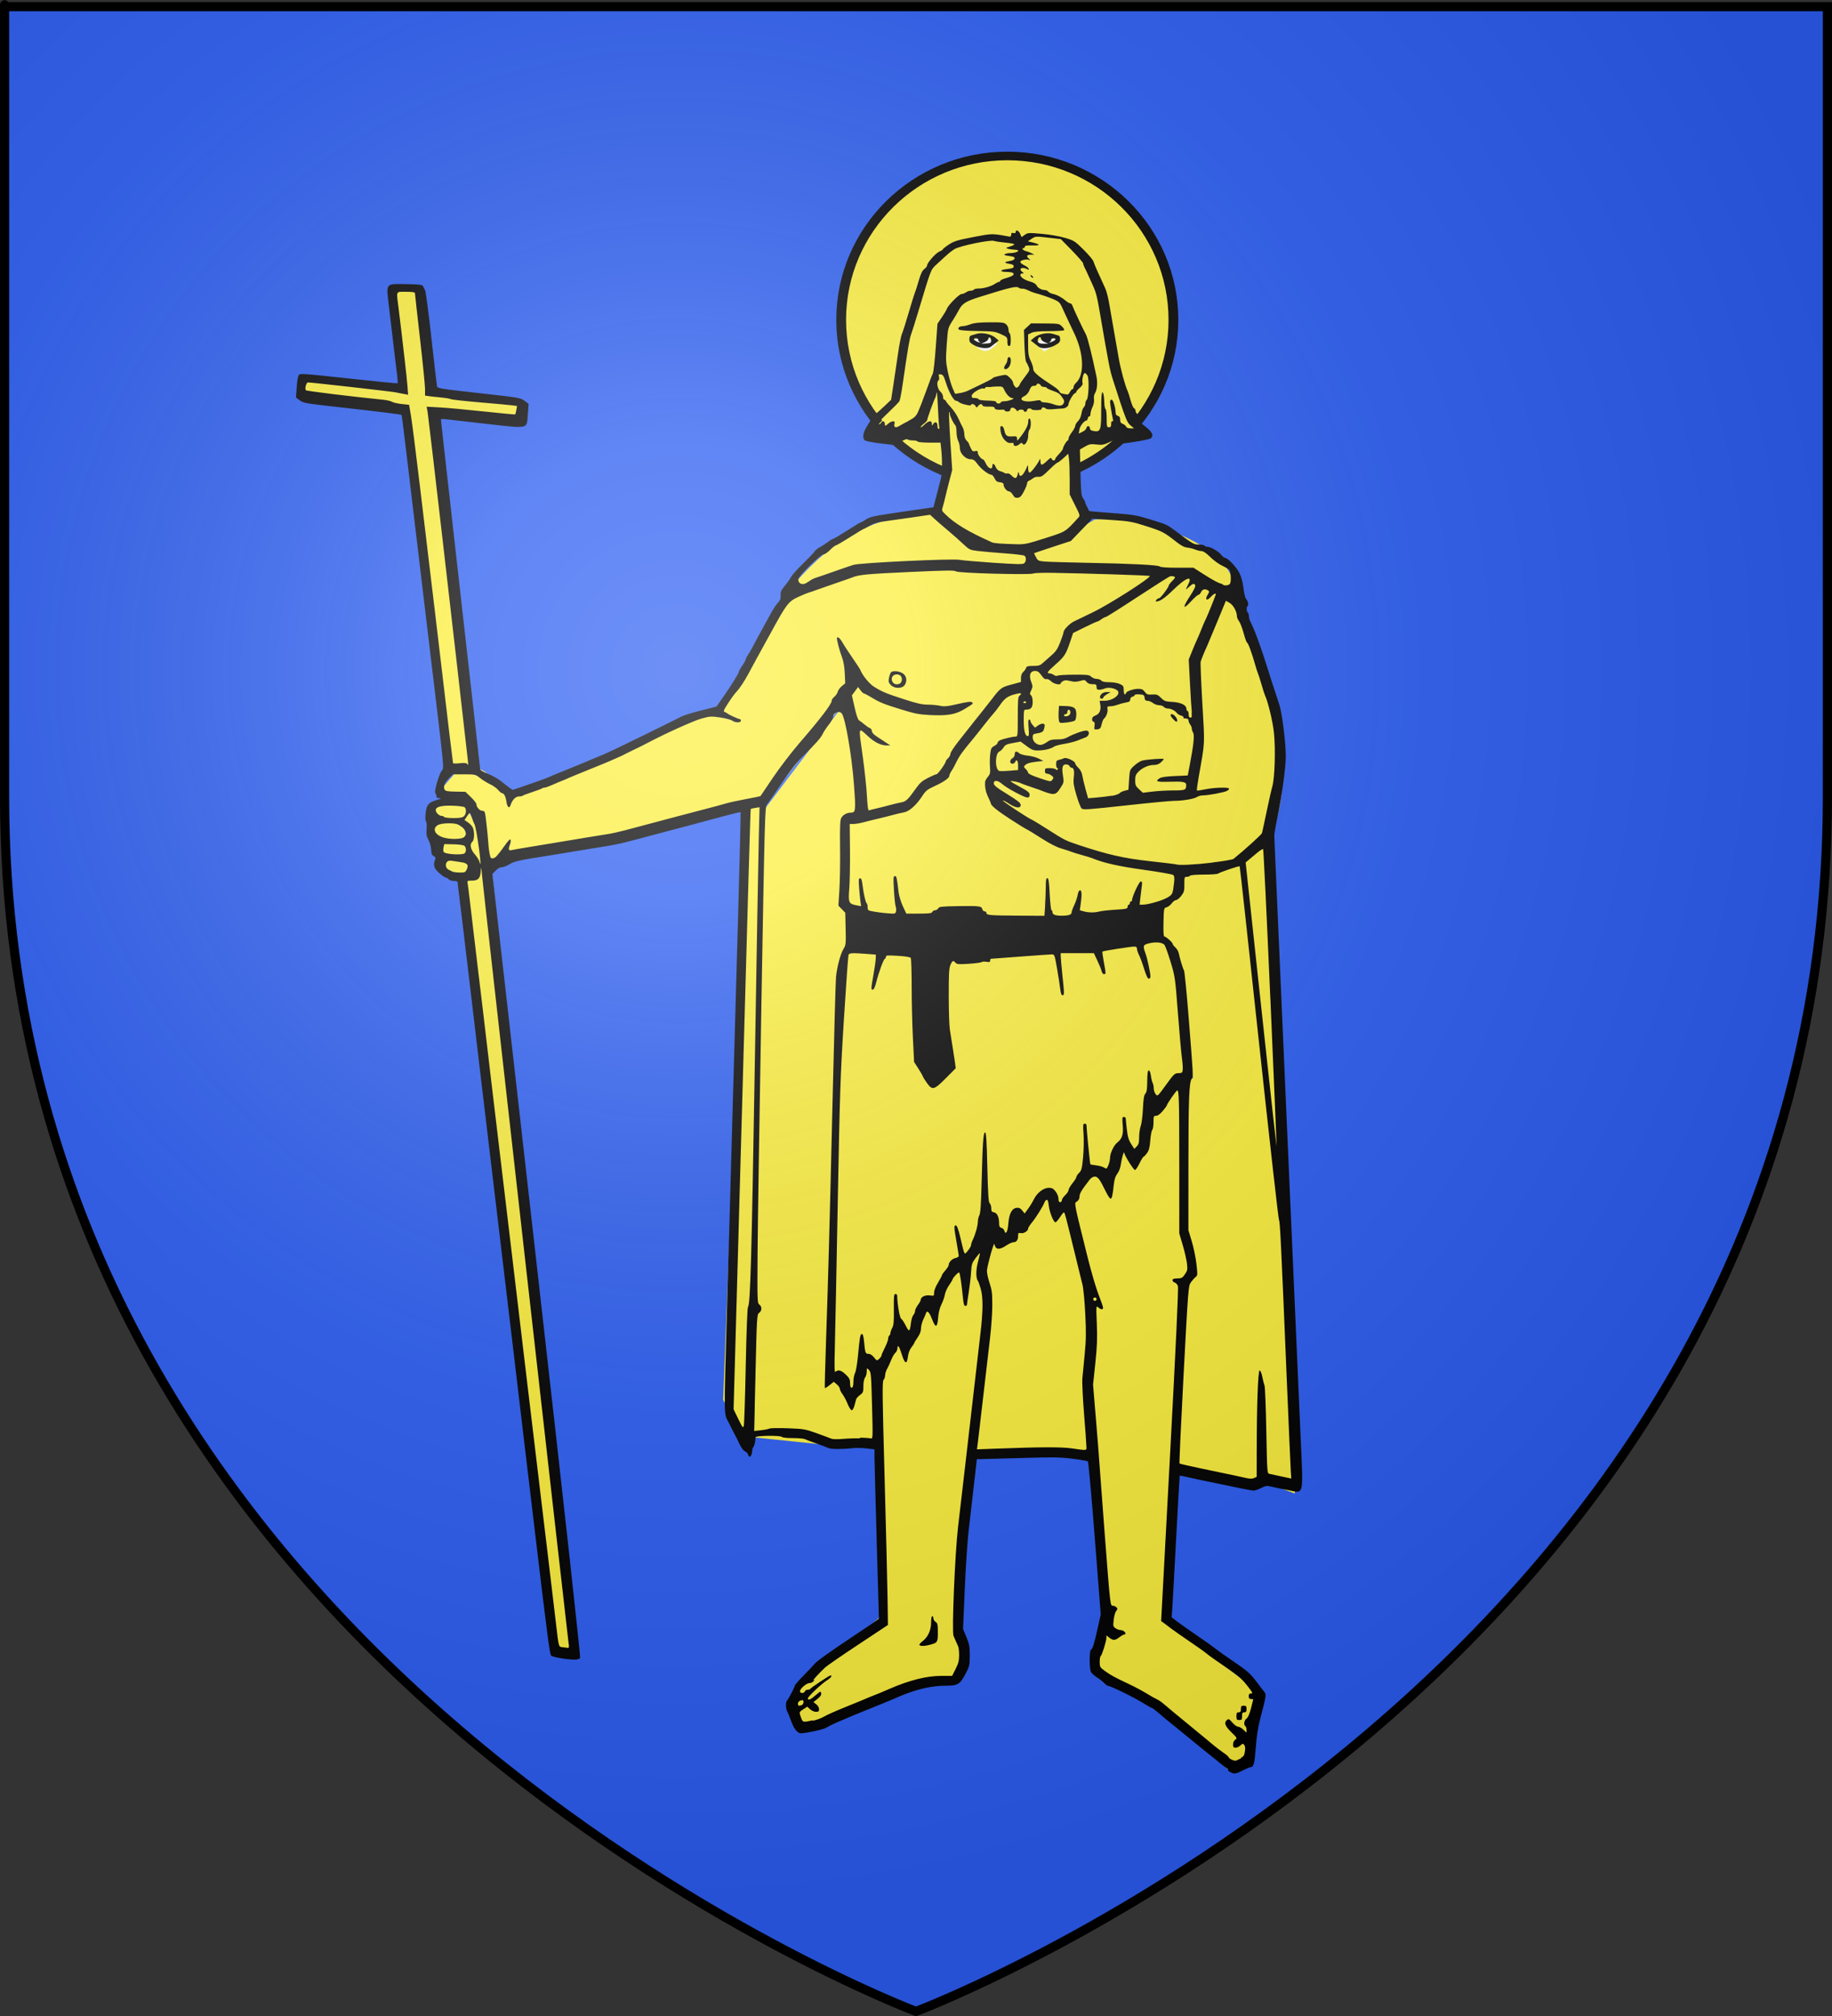 <?xml version="1.0" encoding="UTF-8" standalone="no"?>
<svg
   xmlns:dc="http://purl.org/dc/elements/1.1/"
   xmlns:cc="http://creativecommons.org/ns#"
   xmlns:rdf="http://www.w3.org/1999/02/22-rdf-syntax-ns#"
   xmlns:svg="http://www.w3.org/2000/svg"
   xmlns="http://www.w3.org/2000/svg"
   xmlns:xlink="http://www.w3.org/1999/xlink"
   xmlns:sodipodi="http://sodipodi.sourceforge.net/DTD/sodipodi-0.dtd"
   xmlns:inkscape="http://www.inkscape.org/namespaces/inkscape"
   height="660"
   width="600"
   version="1.0"
   id="svg2"
   sodipodi:version="0.32"
   inkscape:version="0.48.1 r9760"
   sodipodi:docname="Blason_ville_fr_Saint-Jean-de-Védas_34.svg"
   inkscape:export-filename="/Users/olivier/Desktop/Blason Rouge/Blason_Vide_3D.png"
   inkscape:export-xdpi="144"
   inkscape:export-ydpi="144"
   inkscape:output_extension="org.inkscape.output.svg.inkscape">
  <rect width="100%" height="100%" fill="#333333" stroke="none"/>
  <sodipodi:namedview
     inkscape:window-height="608"
     inkscape:window-width="771"
     inkscape:pageshadow="2"
     inkscape:pageopacity="1"
     guidetolerance="10.0"
     gridtolerance="10.0"
     objecttolerance="10.0"
     borderopacity="1.0"
     bordercolor="#666666"
     pagecolor="#f2efe7"
     id="base"
     showgrid="false"
     height="660px"
     inkscape:zoom="0.59151514"
     inkscape:cx="300"
     inkscape:cy="329.66161"
     inkscape:window-x="329"
     inkscape:window-y="7"
     inkscape:current-layer="g4807"
     inkscape:window-maximized="0"
     showguides="true"
     inkscape:guide-bbox="true">
    <sodipodi:guide
       orientation="1,0"
       position="300,286"
       id="guide33117" />
  </sodipodi:namedview>
  <desc
     id="desc4">Flag of Canton of Valais (Wallis)</desc>
  <defs
     id="defs6">
    <linearGradient
       id="linearGradient2893">
      <stop
         style="stop-color:white;stop-opacity:0.314;"
         offset="0"
         id="stop2895" />
      <stop
         id="stop2897"
         offset="0.19"
         style="stop-color:white;stop-opacity:0.251;" />
      <stop
         style="stop-color:#6b6b6b;stop-opacity:0.125;"
         offset="0.6"
         id="stop2901" />
      <stop
         style="stop-color:black;stop-opacity:0.125;"
         offset="1"
         id="stop2899" />
    </linearGradient>
    <radialGradient
       inkscape:collect="always"
       xlink:href="#linearGradient2893"
       id="radialGradient3163"
       gradientUnits="userSpaceOnUse"
       gradientTransform="matrix(1.353,0,0,1.349,-77.629,-85.747)"
       cx="221.445"
       cy="226.331"
       fx="221.445"
       fy="226.331"
       r="300" />
    <style
       type="text/css"
       id="style33">
  .Rand2 { stroke: #202020; stroke-width:30; }
  .Rand4 { stroke: #202020; stroke-width:60; }
  .Rand6 { stroke: #202020; stroke-width:90; }
  .Schwarz { fill: #000000; }
  .Blau { fill: #0000ff; }
  .Gold { fill: #ffef00; }
  .Silber { fill: #ffffff; }
  </style>
    <g
       id="s">
      <g
         id="c">
        <path
           transform="matrix(0.951,0.309,-0.309,0.951,0,-1)"
           d="M 0,0 L 0,1 L 0.5,1 L 0,0 z "
           id="t" />
        <use
           height="540"
           width="810"
           y="0"
           x="0"
           id="use2144"
           transform="scale(-1,1)"
           xlink:href="#t" />
      </g>
      <g
         id="a">
        <use
           height="540"
           width="810"
           y="0"
           x="0"
           id="use2147"
           transform="matrix(0.309,0.951,-0.951,0.309,0,0)"
           xlink:href="#c" />
        <use
           height="540"
           width="810"
           y="0"
           x="0"
           id="use2149"
           transform="matrix(-0.809,0.588,-0.588,-0.809,0,0)"
           xlink:href="#c" />
      </g>
      <use
         height="540"
         width="810"
         y="0"
         x="0"
         id="use2151"
         transform="scale(-1,1)"
         xlink:href="#a" />
    </g>
    <g
       id="s-1">
      <g
         id="c-1">
        <path
           transform="matrix(0.951,0.309,-0.309,0.951,0,-1)"
           d="M 0,0 L 0,1 L 0.5,1 L 0,0 z "
           id="t-8" />
        <use
           height="540"
           width="810"
           y="0"
           x="0"
           id="use2144-5"
           transform="scale(-1,1)"
           xlink:href="#t-8" />
      </g>
      <g
         id="a-2">
        <use
           height="540"
           width="810"
           y="0"
           x="0"
           id="use2147-0"
           transform="matrix(0.309,0.951,-0.951,0.309,0,0)"
           xlink:href="#c-1" />
        <use
           height="540"
           width="810"
           y="0"
           x="0"
           id="use2149-1"
           transform="matrix(-0.809,0.588,-0.588,-0.809,0,0)"
           xlink:href="#c-1" />
      </g>
      <use
         height="540"
         width="810"
         y="0"
         x="0"
         id="use2151-1"
         transform="scale(-1,1)"
         xlink:href="#a-2" />
    </g>
    <g
       id="s-4">
      <g
         id="c-7">
        <path
           id="t-4"
           d="M 0,0 L 0,1 L 0.5,1 L 0,0 z "
           transform="matrix(0.951,0.309,-0.309,0.951,0,-1)" />
        <use
           xlink:href="#t-4"
           transform="scale(-1,1)"
           id="use2144-1"
           x="0"
           y="0"
           width="810"
           height="540" />
      </g>
      <g
         id="a-8">
        <use
           xlink:href="#c-7"
           transform="matrix(0.309,0.951,-0.951,0.309,0,0)"
           id="use2147-08"
           x="0"
           y="0"
           width="810"
           height="540" />
        <use
           xlink:href="#c-7"
           transform="matrix(-0.809,0.588,-0.588,-0.809,0,0)"
           id="use2149-8"
           x="0"
           y="0"
           width="810"
           height="540" />
      </g>
      <use
         xlink:href="#a-8"
         transform="scale(-1,1)"
         id="use2151-17"
         x="0"
         y="0"
         width="810"
         height="540" />
    </g>
    <g
       id="s-5">
      <g
         id="c-11">
        <path
           transform="matrix(0.951,0.309,-0.309,0.951,0,-1)"
           d="M 0,0 L 0,1 L 0.5,1 L 0,0 z"
           id="t-6" />
        <use
           height="540"
           width="810"
           y="0"
           x="0"
           id="use2144-19"
           transform="scale(-1,1)"
           xlink:href="#t-6" />
      </g>
      <g
         id="a-3">
        <use
           height="540"
           width="810"
           y="0"
           x="0"
           id="use2147-4"
           transform="matrix(0.309,0.951,-0.951,0.309,0,0)"
           xlink:href="#c-11" />
        <use
           height="540"
           width="810"
           y="0"
           x="0"
           id="use2149-7"
           transform="matrix(-0.809,0.588,-0.588,-0.809,0,0)"
           xlink:href="#c-11" />
      </g>
      <use
         height="540"
         width="810"
         y="0"
         x="0"
         id="use2151-9"
         transform="scale(-1,1)"
         xlink:href="#a-3" />
    </g>
  </defs>
  <g
     inkscape:groupmode="layer"
     id="layer3"
     inkscape:label="Fond écu"
     style="display:inline">
    <path
       id="path2855"
       style="fill:#2b5df2;fill-opacity:1;fill-rule:evenodd;stroke:none"
       d="m 300,658.5 c 0,0 298.5,-112.32 298.5,-397.772 0,-285.452 0,-258.552 0,-258.552 l -597,0 0,258.552 C 1.5,546.18 300,658.5 300,658.5 z"
       sodipodi:nodetypes="cccccc"
       inkscape:connector-curvature="0" />
    <g
       id="g27965"
       transform="translate(34.257,-61.55)">
      <g
         style="display:inline"
         inkscape:label="Fond écu"
         id="layer3-4" />
      <g
         inkscape:label="Meubles"
         id="layer4-9">
        <g
           id="layer1-8"
           inkscape:label="Calque 1"
           transform="translate(-382.585,70.071)">
          <g
             transform="translate(-124.568,32.15)"
             id="g11294">
            <g
               id="layer3-0"
               inkscape:label="Fond écu"
               style="display:inline" />
            <g
               id="layer4-27"
               inkscape:label="Meubles">
              <g
                 id="g23917-5"
                 transform="matrix(1.13,0,0,1.13,-74.616,-90.657)">
                <g
                   id="g3240-1" />
              </g>
            </g>
            <g
               id="layer2-3"
               inkscape:label="Reflet final" />
            <g
               id="g11332"
               inkscape:label="Contour final" />
          </g>
        </g>
      </g>
      <g
         inkscape:label="Reflet final"
         id="layer2-6" />
      <g
         inkscape:label="Contour final"
         id="layer1-9" />
    </g>
    <g
       id="g4847"
       transform="matrix(0.367,0,0,0.362,-148.532,86.412)">
      <g
         id="g4801"
         inkscape:label="svg" />
      <g
         id="g4805"
         inkscape:label="trace"
         transform="translate(617.627,-143.092)">
        <g
           id="g4807"
           transform="translate(9.885167e-7,34.345)">
          <path
             id="path4809"
             stroke-miterlimit="4"
             sodipodi:cx="-393.93939"
             sodipodi:cy="236.84848"
             transform="matrix(1.223,0,0,1.087,1167.795,-98.128)"
             d="m -272.727,236.848 c 0,75.312 -54.269,136.364 -121.212,136.364 -66.944,0 -121.212,-61.052 -121.212,-136.364 0,-75.312 54.269,-136.364 121.212,-136.364 66.944,0 121.212,61.052 121.212,136.364 z"
             sodipodi:type="arc"
             sodipodi:ry="136.36363"
             sodipodi:rx="121.21212"
             style="fill:#fbee3b;stroke:#000000;stroke-width:7.139;stroke-linecap:round;stroke-linejoin:round;stroke-miterlimit:4;stroke-dasharray:none" />
          <path
             id="path4811"
             inkscape:connector-curvature="0"
             sodipodi:nodetypes="ccccccccc"
             d="m 623,263 -59.6,-3.31 c 36.2,-22.2 35.2,-97.6 49.7,-147 58.7,-48.7 133,-33.6 152,4.42 12.2,51.4 14,117 42,147 l -61.9,7.73 c -13.2,21.1 -34.1,26.9 -51.9,38.7 -32.5,-8.71 -36,-32 -61.9,-68.5 z"
             style="color:#000000;fill:#fcef3c;fill-rule:nonzero;enable-background:accumulate" />
          <path
             id="path4813"
             inkscape:connector-curvature="0"
             sodipodi:nodetypes="cccccccccc"
             d="m 641,232 c -25.8,-44.3 -5.91,-41.2 -12.5,-60.8 14.9,-38.6 40.9,-37.1 64.1,-45.3 l 53,26.5 12.2,50.8 -17.7,31.1 -28.7,-18.9 -15.5,12.2 -14.4,-12.2 z"
             style="color:#000000;fill:#fcef3c;fill-rule:nonzero;enable-background:accumulate" />
          <path
             id="path4815"
             inkscape:connector-curvature="0"
             sodipodi:nodetypes="cccc"
             d="m 654,179 c 5.01,4.49 9.22,11.4 17.2,7.03 l 5.86,-5.08 c -6.18,-5.16 -12.8,-9.1 -23,-1.95 z"
             style="color:#000000;fill:#ffffff;fill-rule:nonzero;enable-background:accumulate" />
          <path
             id="path4817"
             inkscape:connector-curvature="0"
             sodipodi:nodetypes="cccc"
             d="m 711,181 8.2,7.03 13.3,-9.38 c -7.63,-4.37 -14.9,-4.72 -21.5,2.34 z"
             style="color:#000000;fill:#ffffff;fill-rule:nonzero;enable-background:accumulate" />
          <path
             id="path4819"
             inkscape:connector-curvature="0"
             sodipodi:nodetypes="ccccccccc"
             d="m 632,244 3.12,56.2 -12.5,32.8 32.8,35.2 c 37.9,-1.83 75.1,-4.76 101,-25 l -9.38,-26.6 v -46.9 c -8.34,13.3 -27.1,26.6 -50,39.8 -47.3,-23.5 -47.8,-44 -64.8,-65.6 z"
             style="color:#000000;fill:#fcef3c;fill-rule:nonzero;enable-background:accumulate" />
          <path
             id="path4821"
             inkscape:connector-curvature="0"
             sodipodi:nodetypes="ccccc"
             d="m 491,404 c 140,-25.8 332,-27 398,4.69 4.43,-42.3 -73.6,-72.7 -125,-68.8 -41.1,23.9 -82.5,46.6 -145,-4.69 -57.7,-0.56 -95.9,29.4 -128,68.8 z"
             style="color:#000000;fill:#fcef3c;fill-rule:nonzero;enable-background:accumulate" />
          <path
             id="path4823"
             inkscape:connector-curvature="0"
             sodipodi:nodetypes="ccccccccccccccccccc"
             d="m 460,1170 7.86,-566 74.6,-100 9.82,100 -7.86,5.89 -1.96,86.4 c 9.18,31.3 -3.55,39.7 -7.86,57 l 0,369 c 105,-90 157,-277 317,-277 l -15,-110 C 813,725.61 822.599,706.123 822.649,691.723 L 841.402,661.103 899.38,650.207 c 30.3,180 44.3,374.563 43.2,570.563 l -25.5,-9.82 c -37.6,6.53 -109,-15.7 -163,-23.6 l -96.2,-1.96 -126,-7.86 z"
             style="color:#000000;fill:#fcef3c;fill-rule:nonzero;enable-background:accumulate" />
          <path
             id="path4825"
             inkscape:connector-curvature="0"
             sodipodi:nodetypes="ccccccccccccccccccccccscccc"
             d="m 223,657 -6.15,-46.1 -8.2,-14.3 -8.2,20.5 14.3,38.9 c -12.8,1.82 -26.6,15.7 -36.9,-10.2 l -5.12,-45.1 24.6,-5.12 -20.5,-7.17 18.4,-21.5 c 28.2,-10.8 32.6,14.3 46.1,25.6 l 187,-79.9 62.5,-105 c 95.6,-43.3 217,-20.4 330,-18.4 23.6,-11.4 47.1,7.79 70.7,22.5 51.9,125 45,181 26.6,222 -17.7,14.3 -44.8,22.3 -78.9,25.6 -71.6,-9.08 -129,-34 -170,-75.8 l 27.7,-11.3 27.7,15.4 27.7,-14.3 1.02,24.6 c 0,0 -195,12.3 -196,8.2 -1.02,-4.1 -16.4,-102 -16.4,-102 l -69.7,91.2 -230,49.2 z"
             style="color:#000000;fill:#fcef3c;fill-rule:nonzero;enable-background:accumulate" />
          <path
             id="path4827"
             inkscape:connector-curvature="0"
             sodipodi:nodetypes="ccccsccccccc"
             d="m 737,963 107,-119 5.26,140 -1.75,54.4 c 0,0 -14,284 -15.8,293 -1.75,8.77 80.7,70.2 80.7,70.2 -20.3,38.2 8.33,71.1 -29.8,68.4 -30.9,-28.6 -46.1,-66.6 -107,-77.2 -14.4,-25.1 -7.31,-30.3 0.325,-49.1 -13.1,-99.7 -27.9,-200 -9.1,-293 l -28.1,-96.5 33.3,-31.6"
             style="color:#000000;fill:#fcef3c;fill-rule:nonzero;enable-background:accumulate" />
          <path
             id="path4829"
             inkscape:connector-curvature="0"
             sodipodi:nodetypes="cccccccssccscccccccsssccc"
             d="m 538,616 61.6,-16.3 83.4,-96.1 65.3,-61.6 74.3,-50.8 c 28.2,-4.55 41.6,13.1 59.8,23.6 L 857,471 c -5.85,41.7 0.095,133 -6.78,120 -59,-113 -173,-22 -175,-10 -2.44,16.6 65,65 171,80.7 l -23.5,32.7 c 3.56,27.1 5.08,28.9 12.9,42 20.5,34.4 10.7,73.3 10.7,112 -22.6,10.6 -31,29.6 -44.6,66.7 -12.2,-11.4 -22,14.7 -29.7,14.5 -20.7,-3.91 -45.5,58.4 -45.7,20.3 -22.3,20.3 -49.1,51.4 -61.3,47.1 -16.9,13.5 -33.2,28.5 -45.3,54.4 -64.9,73.4 -48.1,49.9 -55.8,55.5 4.79,6.9 -7.99,-0.253 -8.75,5.84 -2.61,21 -23.3,22.7 -18.8,5.76 1.86,-7.01 4.47,2.18 -3.63,1.81 -18.8,-0.851 3.87,-377 5.44,-377 16.1,-26.5 6.18,-40 5.44,-58 z"
             style="color:#000000;fill:#fcef3c;fill-rule:nonzero;enable-background:accumulate" />
          <path
             id="path4831"
             inkscape:connector-curvature="0"
             sodipodi:nodetypes="cccccccccccccsc"
             d="m 677,573 c -5.48,-18.9 -1.7,-32.1 22.7,-32.6 l -1.81,-36.3 7.25,-9.07 c -4.99,-28.1 12.1,-12 24.5,-5.44 20.7,-9.9 39.2,-1.28 58,4.53 l 0.907,9.97 c 15.9,-10.1 36.8,6.24 55.3,9.97 l 16.3,19 -9.97,54.4 -93.4,9.97 -9.07,-36.3 -16.3,0.907 c 5.37,6.13 -5.66,18.9 -3.63,21.8 2.64,3.69 -50.8,-10.9 -50.8,-10.9 z"
             style="color:#000000;fill:#fcef3c;fill-rule:nonzero;enable-background:accumulate" />
          <path
             id="path4833"
             inkscape:connector-curvature="0"
             d="m 134,133 29.7,0 8.2,91.2 82,11.3 -1.02,17.4 -81,-10.2 40,324 -23.6,2.05 -38,-328 -91.6,-14 -1,-15 91.6,8 z"
             style="color:#000000;fill:#fbee3b;fill-rule:nonzero;enable-background:accumulate" />
          <path
             id="path4835"
             inkscape:connector-curvature="0"
             sodipodi:nodetypes="ccsccc"
             d="M 281,1360 199,670 c 0.77,-11.8 11.1,1.79 9.58,-9.09 -7.92,-57.4 -13.6,-93.8 17.4,-4.07 l 73.8,708 z"
             style="color:#000000;fill:#fbee3b;fill-rule:nonzero;enable-background:accumulate" />
          <path
             id="path4837"
             inkscape:connector-curvature="0"
             sodipodi:nodetypes="ccccc"
             d="m 456,1160 c -1.96,-7.86 13.7,-576 13.7,-576 l -16.6,14 -20.7,538 19.6,37.3"
             style="color:#000000;fill:#fcef3c;fill-rule:nonzero;enable-background:accumulate" />
          <path
             id="path4839"
             inkscape:connector-curvature="0"
             sodipodi:nodetypes="cccc"
             d="M 893,651 931,942 920,625 z"
             style="color:#000000;fill:#fcef3c;fill-rule:nonzero;enable-background:accumulate" />
          <path
             id="path4841"
             inkscape:connector-curvature="0"
             sodipodi:nodetypes="cccccccc"
             d="m 567,1110 c 38,-41.1 58.4,-76.2 96.3,-115 16.5,122 -15.5,233 -23.2,350 17.2,17.9 14.1,40.8 -9.21,43 l -128,44.4 c -4.7,-10.5 -15.4,-31.3 16.7,-52.8 l 52.8,-47.2 z"
             style="color:#000000;fill:#fcef3c;fill-rule:nonzero;enable-background:accumulate" />
          <path
             id="path4843"
             d="m 883,1470 c -2.19,-1.46 -5.59,-4.05 -7.55,-5.75 -1.96,-1.7 -6.4,-5.34 -9.85,-8.09 -3.45,-2.75 -10,-8.15 -14.6,-12 -4.57,-3.85 -11.1,-9.25 -14.5,-12 -7.51,-6.07 -11.2,-9.16 -16.6,-13.9 -2.27,-1.98 -4.47,-3.61 -4.89,-3.61 -0.424,0 -3.74,-1.88 -7.38,-4.18 -8.46,-5.36 -29.5,-15.8 -31.8,-15.8 -0.538,0 -2.06,-1.15 -3.37,-2.55 -1.32,-1.4 -4.29,-3.75 -6.61,-5.22 -2.32,-1.47 -4.7,-3.72 -5.28,-5 -1.39,-3.05 -1.39,-18.9 -6e-4,-19.8 1.65,-1.02 2.88,-4.92 5.97,-19 l 2.86,-13 -5.29,-68.8 c -2.91,-37.8 -5.7,-69.2 -6.19,-69.6 -0.497,-0.463 -6.76,-1.57 -13.9,-2.46 -11.2,-1.4 -17.4,-1.48 -45.5,-0.625 -17.9,0.547 -34.1,1 -36.1,1.01 l -3.57,0.012 -2.73,24.2 c -1.5,13.3 -3.59,31.7 -4.64,40.8 -1.05,9.08 -2.6,32.8 -3.44,52.6 l -1.52,36.1 2.99,7.24 c 2.58,6.27 2.99,8.5 2.99,16.6 0,8.78 -0.217,9.76 -3.64,16.4 -5.13,9.94 -6.93,11 -18.8,11 -10.4,0 -23.2,2.77 -35.6,7.73 -4.6,1.84 -8.48,3.49 -10.1,4.3 -0.878,0.438 -10,4.23 -20.3,8.43 -10.3,4.2 -19.5,8.01 -20.4,8.47 -0.911,0.459 -2.78,1.29 -4.16,1.85 -6.57,2.67 -12.7,5.61 -15,7.15 -2.3,1.56 -18,5.07 -22.7,5.07 -3.03,0 -6.2,-4.05 -8.69,-11.1 -1.24,-3.51 -2.79,-7.36 -3.45,-8.57 -1.45,-2.64 -1.57,-8.54 -0.214,-9.9 1.29,-1.29 7.02,-12.5 7.02,-13.7 0,-0.531 3.32,-4.39 7.38,-8.57 4.06,-4.18 8.89,-9.35 10.7,-11.5 1.86,-2.16 15.2,-11.8 30.1,-21.8 14.7,-9.83 26.8,-18.2 26.8,-18.6 -0.01,-0.408 -0.902,-32 -1.98,-70.2 -1.078,-38.2 -1.97,-72.5 -1.98,-76.2 l -0.016,-6.66 -7.25,-0.848 c -3.99,-0.466 -9.72,-0.547 -12.8,-0.179 -8.19,0.995 -18.8,0.96 -20.8,-0.07 -0.955,-0.499 -5.79,-2.34 -10.7,-4.09 -4.95,-1.75 -9.78,-3.59 -10.7,-4.09 -0.955,-0.499 -5.77,-0.907 -10.7,-0.907 -4.92,0 -9.23,-0.45 -9.57,-1 -0.958,-1.55 -23.5,-1.31 -23.6,0.25 -0.229,4.23 -1.09,8.23 -1.87,8.71 -0.502,0.31 -1.06,2.32 -1.24,4.47 -0.36,4.34 -2.63,6.01 -3.53,2.59 -0.314,-1.2 -1.56,-2.56 -2.77,-3.02 -1.33,-0.505 -3.29,-3.16 -4.93,-6.67 -1.5,-3.21 -3.21,-6.74 -3.82,-7.84 -1.12,-2.06 -2.46,-4.68 -3.94,-7.75 -0.464,-0.962 -1.24,-2.54 -1.73,-3.5 -4.6,-9.06 -4.48,-1.4 -1.69,-101 1.42,-50.9 3.71,-133 5.09,-183 1.38,-49.8 3.62,-131 4.98,-179 1.36,-48.9 2.3,-89.1 2.07,-89.3 -0.224,-0.224 -6.41,1.26 -13.7,3.29 -7.33,2.03 -19.2,5.25 -26.3,7.15 -12.4,3.29 -21.6,5.77 -51,13.7 -17.7,4.77 -19.7,5.2 -38,8.13 -8.8,1.41 -19.6,3.2 -24,3.99 -4.4,0.785 -12.5,2.14 -18,3 -26.5,4.17 -31,5.18 -35.2,7.85 -2.33,1.47 -5.41,2.68 -6.85,2.68 -1.64,0 -3.7,1.16 -5.5,3.08 l -2.88,3.08 39.6,354 c 26.3,235 39.2,354 38.6,355 -0.614,0.977 -2.47,1.48 -5.32,1.45 -7.08,-0.084 -19.1,-2.22 -20.5,-3.65 -1.21,-1.21 -3.55,-19.3 -13.4,-103 -1.09,-9.35 -2.89,-24.6 -3.99,-34 -1.1,-9.35 -2.9,-24.6 -4,-34 -1.1,-9.35 -2.9,-24.6 -4,-34 -1.1,-9.35 -3.13,-26.7 -4.5,-38.5 -1.37,-11.8 -3.4,-29.2 -4.5,-38.5 -1.1,-9.35 -2.9,-24.6 -4,-34 -1.1,-9.35 -2.9,-24.6 -4,-34 -1.1,-9.35 -2.9,-24.6 -4,-34 -1.1,-9.35 -2.9,-24.6 -4,-34 -1.1,-9.35 -2.9,-24.6 -4,-34 -4.37,-37.2 -6.09,-51.7 -8.06,-68.5 -1.13,-9.62 -3.13,-26.7 -4.44,-38 -1.31,-11.3 -3.31,-28.4 -4.44,-38 -4.99,-42.4 -6.18,-52.5 -8.04,-68.5 -1.09,-9.35 -2.43,-20.4 -2.97,-24.5 -0.542,-4.12 -0.999,-8.29 -1.02,-9.25 -0.023,-1.32 -0.87,-1.75 -3.41,-1.75 -1.86,0 -3.94,-0.675 -4.62,-1.5 -0.685,-0.825 -1.8,-1.5 -2.48,-1.5 -0.68,0 -3.33,-1.84 -5.88,-4.08 -4.79,-4.21 -5.72,-7.3 -3.73,-12.4 0.581,-1.49 0.251,-2.25 -1.32,-3.03 -1.63,-0.814 -2.12,-2.05 -2.21,-5.54 -0.064,-2.48 -1.13,-6.48 -2.37,-8.92 -1.83,-3.59 -2.16,-5.5 -1.74,-10.1 0.297,-3.28 0.083,-6.14 -0.504,-6.73 -0.633,-0.633 -0.758,-3.47 -0.329,-7.49 0.818,-7.64 2.6,-9.76 10.1,-12 3.84,-1.17 4.36,-1.53 2.25,-1.59 -1.96,-0.05 -2.75,-0.59 -2.75,-1.87 0,-0.99 -0.427,-2.23 -0.949,-2.75 -1.34,-1.34 3.65,-18.5 5.96,-20.5 1.77,-1.54 1.58,-3.72 -5.6,-64.5 -4.09,-34.6 -8.33,-70.6 -9.42,-79.9 -1.09,-9.35 -2.89,-24.6 -3.99,-34 -1.1,-9.35 -2.9,-24.6 -4,-34 -1.1,-9.35 -2.9,-24.6 -4,-34 -1.1,-9.35 -2.9,-24.6 -4,-34 -4.35,-37 -4.81,-40.6 -5.24,-41.1 -0.504,-0.504 -20,-2.94 -59.8,-7.47 -25.5,-2.9 -27.7,-3.32 -30.9,-5.7 l -3.39,-2.57 0.674,-9.59 c 0.426,-6.07 1.19,-10.1 2.07,-11 1.19,-1.19 7.66,-0.698 44.5,3.39 23.7,2.63 43.3,4.6 43.5,4.37 0.224,-0.224 -0.023,-3.77 -0.548,-7.89 -0.525,-4.11 -2.04,-16.9 -3.38,-28.5 -1.33,-11.6 -3.17,-27.4 -4.09,-35.3 -2.23,-19.2 -2.95,-18.3 15.9,-18 11.2,0.223 14.1,0.569 14.7,1.78 0.386,0.825 1.23,2.52 1.88,3.77 0.646,1.25 3.21,20.8 5.69,43.5 2.49,22.7 4.71,42.1 4.94,43.3 0.396,1.89 2.82,2.29 37.4,6.18 36,4.04 37.1,4.23 40.7,6.95 l 3.66,2.79 -0.673,9.03 c -1.05,14.2 1.85,13.4 -36.7,9.1 -17.8,-2 -34.3,-3.91 -36.6,-4.24 -3.02,-0.423 -4.25,-0.24 -4.25,0.634 0,0.676 7.88,71.6 17.5,158 9.62,86.1 17.5,157 17.5,158 0,0.729 3.12,2.55 6.92,4.04 3.81,1.49 9.07,4.49 11.7,6.66 2.62,2.17 6.03,4.84 7.57,5.93 l 2.8,1.99 7.26,-2.49 c 12.6,-4.34 23.2,-8.18 24.3,-8.81 0.55,-0.333 8.37,-3.61 17.4,-7.29 9.01,-3.67 17.1,-7.05 18,-7.49 1.49,-0.744 2.74,-1.27 9.37,-3.96 6.61,-2.67 14.8,-6.6 40.2,-19.2 15.4,-7.65 29.1,-14.5 30.5,-15.3 4.85,-2.7 9.63,-4.33 22.2,-7.58 l 12.7,-3.28 6.59,-9.6 c 7.33,-10.7 13.5,-20.8 13.5,-22.3 0,-0.522 1.35,-2.91 3,-5.31 1.65,-2.4 3,-4.88 3,-5.53 0,-0.641 0.842,-2.36 1.87,-3.82 1.028,-1.46 2.78,-4.45 3.89,-6.65 2.01,-4 5.08,-9.72 11.2,-21 1.8,-3.3 4.61,-8.48 6.24,-11.5 1.63,-3.02 4.13,-6.74 5.56,-8.26 2,-2.12 2.55,-3.64 2.37,-6.6 -0.188,-3.19 0.457,-4.67 3.8,-8.71 2.21,-2.68 4.68,-6.23 5.48,-7.9 0.804,-1.67 5.45,-6.92 10.3,-11.7 4.88,-4.76 9.56,-9.71 10.4,-11 0.851,-1.3 2.85,-3.03 4.43,-3.85 1.59,-0.82 4.83,-2.95 7.21,-4.74 2.38,-1.79 4.76,-3.25 5.3,-3.25 0.534,0 6.15,-3.38 12.5,-7.5 6.33,-4.12 11.9,-7.5 12.3,-7.5 0.446,0 2.55,-1.18 4.69,-2.63 3.44,-2.33 7.04,-3.1 31.9,-6.75 l 28,-4.12 2.76,-10.5 c 1.52,-5.78 3.29,-12.8 3.95,-15.5 1.2,-5.02 1.3,-17.4 0.225,-27.2 l -0.576,-5.25 h -9.87 c -5.5,0 -10.1,-0.443 -10.5,-1 -0.34,-0.55 -2.3,-1 -4.36,-1 -2.06,0 -4.17,-0.429 -4.69,-0.953 -0.604,-0.604 -2.78,0.186 -5.95,2.16 l -5,3.11 -12.8,-1.55 c -7.02,-0.851 -13.4,-2.1 -14.3,-2.78 -2.51,-2.09 -1.74,-7.19 1.99,-13 1.91,-3 3.49,-5.96 3.5,-6.58 0.014,-0.622 1.49,-2.27 3.28,-3.67 1.79,-1.4 5.81,-5.01 8.93,-8.03 l 5.68,-5.49 2.08,-13.8 c 1.14,-7.61 3.01,-20.4 4.14,-28.3 1.14,-7.98 2.68,-15.8 3.44,-17.5 0.754,-1.65 3.44,-10.2 5.98,-19 2.53,-8.8 5.02,-16.9 5.52,-18 0.504,-1.1 2.04,-5.97 3.41,-10.8 1.81,-6.41 3.19,-9.37 5.04,-10.8 1.4,-1.1 2.54,-2.6 2.54,-3.33 0,-2.35 7.67,-11.1 10.9,-12.5 1.71,-0.708 3.11,-1.62 3.11,-2.02 0,-0.405 2.41,-2.34 5.36,-4.3 4.67,-3.1 7.48,-3.98 21.7,-6.76 17.1,-3.36 16.7,-3.36 32.2,-0.471 1.2,0.223 1.75,-0.313 1.75,-1.7 0,-1.53 0.487,-1.9 2,-1.5 1.3,0.34 2,0.031 2,-0.883 0,-2.55 2.73,-1.47 3.99,1.58 l 1.24,2.99 2.86,-2.04 c 2.73,-1.94 3.44,-1.99 15.1,-0.939 7.25,0.65 15.7,2.14 20.8,3.65 8.15,2.44 8.84,2.89 16.6,10.7 4.46,4.48 8.44,9.28 8.84,10.7 0.4,1.38 1.64,4.52 2.76,7 1.12,2.48 2.93,6.52 4.03,9 1.1,2.48 2.82,6.3 3.81,8.5 0.997,2.2 2.5,8.05 3.33,13 0.836,4.95 2.69,15.8 4.11,24 1.43,8.25 3.45,20 4.49,26 1.71,9.92 5.92,25.6 7.91,29.5 0.424,0.825 1.6,4.58 2.61,8.35 1.01,3.77 2.44,7.08 3.17,7.36 0.729,0.28 1.32,1.36 1.32,2.39 0,1.04 0.882,2.44 1.96,3.11 1.84,1.15 1.86,1.34 0.29,3.07 -1.44,1.59 -1.47,1.97 -0.21,2.74 0.803,0.49 4.05,3.02 7.21,5.63 5.93,4.89 7.19,7.92 4.29,10.3 -0.8,0.664 -7.84,2.16 -15.6,3.33 -14.1,2.11 -14.2,2.11 -15.7,0.146 -1.52,-1.96 -1.57,-1.96 -6.45,0.378 -4.17,2 -5.81,2.25 -10.7,1.68 -5.16,-0.598 -6.33,-0.378 -10.3,1.93 l -4.45,2.61 0.502,20.7 c 0.439,18.1 0.738,21.1 2.37,23.4 1.03,1.46 1.87,3.11 1.87,3.67 0,0.558 0.788,2.51 1.75,4.35 0.962,1.83 1.78,3.44 1.82,3.56 0.037,0.128 9.26,0.93 20.5,1.78 18.7,1.42 21.5,1.88 33.4,5.59 15.8,4.9 15.3,4.71 23.9,11.2 15,11.4 15.6,11.7 20.2,11.7 2.38,0 4.61,0.45 4.95,1 0.34,0.55 1.45,1 2.46,1 2.91,0 10.1,4.23 12.4,7.25 1.12,1.51 2.62,2.75 3.33,2.75 2.5,0 10.4,8.51 13,13.9 1.62,3.42 2.95,8.54 3.5,13.5 0.491,4.39 1.49,8.67 2.22,9.52 1.77,2.06 2.65,5.9 1.52,6.6 -1.22,0.756 -1.15,5.17 0.094,5.94 0.55,0.34 1,1.76 1,3.15 0,1.4 0.62,3.73 1.38,5.19 3.68,7.09 9.41,23 16.1,44.7 2.55,8.25 5.49,17.5 6.53,20.5 1.04,3.02 2.63,7.98 3.52,11 2.25,7.6 5.37,33.5 5.43,45 0.047,10.4 -3.59,37.2 -7.74,57 -1.44,6.88 -2.59,13.8 -2.56,15.5 0.027,1.65 4.83,113 10.7,248 5.84,135 11.6,267 12.7,293 2.51,58.2 3.58,53.4 -11.2,50.6 -5.13,-0.973 -11.6,-2.32 -14.3,-2.99 -4.57,-1.13 -5.33,-1.04 -9.65,1.13 -2.58,1.29 -5.58,2.35 -6.68,2.35 -1.72,0 -13.2,-2.33 -47.2,-9.56 -4.12,-0.878 -9.98,-2.18 -13,-2.89 -3.02,-0.712 -5.61,-1.21 -5.74,-1.1 -0.132,0.109 -1.58,25.8 -3.21,57.1 -1.63,31.3 -3.2,60.1 -3.48,64 l -0.511,7.03 4.72,3.68 c 2.6,2.02 10.8,7.86 18.2,13 7.42,5.11 14.8,10.5 16.5,11.9 1.66,1.43 8.7,6.5 15.7,11.3 12.5,8.57 15.3,11.1 21.6,19.7 1.77,2.43 4.22,5.67 5.45,7.18 2.53,3.13 2.59,2.67 -2.95,24.2 -2.16,8.42 -3.4,16.5 -4.17,26.9 -1.05,14.3 -1.88,17.6 -4.49,17.6 -0.657,0 -3.83,1.35 -7.06,3 -7.17,3.67 -8.01,3.69 -13,0.337 z m 11.7,-10.4 c 2.14,-0.997 2.85,-2.19 3.36,-5.63 0.437,-2.92 0.234,-4.87 -0.611,-5.89 -1.12,-1.35 -1.51,-1.29 -3.43,0.509 -1.19,1.12 -3.15,2.03 -4.35,2.03 -1.75,0 -2.19,-0.583 -2.19,-2.94 0,-1.79 0.768,-3.48 1.96,-4.32 1.88,-1.31 1.72,-1.62 -3.5,-6.77 -5.69,-5.62 -6.74,-8.66 -3.84,-11.1 1.41,-1.17 2.03,-0.863 4.75,2.38 1.72,2.05 4,3.72 5.07,3.72 1.07,0 3.21,1.21 4.75,2.69 l 2.8,2.69 v -2.63 c 0,-1.45 -0.45,-2.91 -1,-3.25 -1.72,-1.06 -1.09,-5.32 1,-6.79 1.29,-0.907 2.71,-4.16 4,-9.22 1.1,-4.3 2,-7.97 2,-8.16 0,-0.187 -0.9,-0.34 -2,-0.34 -1.47,0 -2,-0.667 -2,-2.5 0,-1.833 0.534,-2.5 1.99,-2.5 1.77,0 1.6,-0.529 -1.56,-4.75 -6.39,-8.53 -8.76,-10.7 -21.9,-19.7 -7.15,-4.9 -14.5,-10.2 -16.3,-11.8 -1.82,-1.56 -8.57,-6.44 -15,-10.8 -6.43,-4.4 -13.5,-9.46 -15.8,-11.2 -2.25,-1.78 -5.33,-4.13 -6.85,-5.23 l -2.76,-2 7.94,-150 c 5.19,-98.4 7.63,-151 7.04,-153 -0.498,-1.46 -1.78,-2.88 -2.84,-3.16 -1.07,-0.279 -1.94,-1.22 -1.94,-2.1 0,-1.2 1.04,-1.6 4.25,-1.63 3.77,-0.034 4.54,-0.461 6.77,-3.75 2.27,-3.34 2.45,-4.32 1.83,-9.79 -0.381,-3.34 -2.08,-10.8 -3.77,-16.6 l -3.08,-10.6 -0.014,-62.4 c -0.013,-58.5 -0.246,-66.9 -1.86,-66.9 -0.778,0 -9.13,12.2 -9.13,13.3 0,0.442 -1.67,2.8 -3.71,5.24 -2.41,2.88 -4.52,4.44 -6,4.44 -2.12,0 -2.29,0.423 -2.29,5.8 0,3.19 -0.499,6.3 -1.11,6.91 -0.61,0.61 -1.4,4.86 -1.76,9.46 -0.499,6.42 -1.18,9.1 -2.96,11.6 -1.27,1.78 -2.65,3.24 -3.06,3.24 -0.411,0 -2.04,2.7 -3.62,6 -1.58,3.3 -3.4,6 -4.05,6 -1.19,0 -9.39,-13.3 -9.51,-15.4 -0.147,-2.59 -2.28,4.34 -2.97,9.65 -0.481,3.69 -1.64,6.93 -3.21,9 -1.74,2.29 -2.66,5.13 -3.15,9.74 -1.07,10.1 -1.74,13 -2.97,12.9 -0.626,-0.031 -2.59,-3.07 -4.36,-6.75 -5.19,-10.8 -6.96,-13.2 -9.69,-13.2 -1.48,0 -3.26,1.08 -4.54,2.75 -7.17,9.37 -9.05,12.5 -9.05,15.2 0,1.86 -0.779,3.48 -2.12,4.42 -2.82,1.98 -3.5,-1.68 9.58,51.6 3.04,12.4 7.33,27.1 9.53,32.8 2.21,5.66 4.01,10.9 4.01,11.8 0,1.98 -1.91,1.85 -4.3,-0.284 -1.93,-1.73 -1.95,-1.57 -1.28,14.8 0.538,13.2 0.268,20.4 -1.34,35.8 l -2.01,19.3 2.57,31.2 c 1.42,17.2 2.7,33.7 2.86,36.7 0.16,3.02 2.46,34 5.1,68.8 4.77,62.7 4.83,63.2 6.97,63.2 1.19,0 2.73,0.683 3.42,1.52 1.02,1.23 0.974,1.84 -0.27,3.25 -0.842,0.952 -1.84,4.49 -2.22,7.87 -0.64,5.67 -0.518,6.26 1.62,7.75 1.27,0.889 3.24,1.62 4.38,1.62 2.09,0 4.48,1.71 4.48,3.2 0,0.44 -0.48,0.8 -1.07,0.8 -0.587,0 -2.54,1.12 -4.34,2.5 -3.99,3.04 -5.54,3.11 -8.95,0.427 l -2.63,-2.07 v 2.17 c 0,2.95 -3.98,15.8 -5.1,16.5 -0.496,0.307 -0.902,2.69 -0.902,5.31 0,4.5 0.246,4.93 4.68,8.19 5.2,3.82 8.61,5.7 21.8,12 4.95,2.37 11.9,6.15 15.5,8.39 3.58,2.24 7.69,4.59 9.14,5.23 1.45,0.633 4.15,2.5 6,4.15 1.85,1.65 5.61,4.86 8.36,7.15 8.75,7.26 12.9,10.7 18,15 2.75,2.3 6.8,5.67 9,7.5 2.2,1.83 6.15,5.16 8.78,7.4 2.63,2.24 6.79,5.46 9.25,7.15 2.46,1.69 4.47,3.4 4.47,3.8 0,1.48 5.38,3.96 6.93,3.2 0.863,-0.428 2.79,-1.35 4.28,-2.04 z m -4.21,-37.5 c 0,-2.83 0.381,-3.5 2,-3.5 1.56,0 2,-0.667 2,-3 0,-2.53 0.389,-3 2.5,-3 2.111,0 2.5,0.467 2.5,3 0,2.33 -0.444,3 -2,3 -1.62,0 -2,0.667 -2,3.5 0,3.07 -0.31,3.5 -2.5,3.5 -2.19,0 -2.5,-0.433 -2.5,-3.5 z m -378,4.14 c 3.3,-0.71 7.8,-2.41 10,-3.78 2.2,-1.37 10.9,-5.31 19.4,-8.76 8.48,-3.45 16.1,-6.64 17,-7.07 0.875,-0.436 2.72,-1.23 4.09,-1.77 7.5,-2.95 10.3,-4.1 18,-7.51 17.7,-7.79 33.1,-11.7 45.9,-11.7 h 9.89 l 3.12,-6.27 c 2.49,-5 3.12,-7.53 3.12,-12.5 0,-3.44 -0.398,-7.03 -0.883,-7.98 -0.486,-0.955 -1.33,-2.86 -1.87,-4.24 -0.541,-1.38 -1.54,-3.68 -2.22,-5.13 -1.66,-3.53 1.23,-74.5 4.01,-98.4 1.09,-9.33 3.8,-32.9 6.02,-52.5 10.5,-92.3 12.1,-106 13.9,-122 2.45,-20.9 2.56,-32.9 0.364,-40.9 -0.911,-3.34 -2.04,-6.56 -2.5,-7.17 -1.95,-2.54 -1.93,-10 0.038,-17.4 1.1,-4.11 1.86,-7.62 1.68,-7.8 -0.178,-0.178 -1.92,1.84 -3.86,4.49 -3.18,4.33 -3.59,5.62 -4.02,12.8 -0.268,4.39 -1.19,12.5 -2.05,18 -0.858,5.5 -1.58,10.6 -1.6,11.2 -0.02,0.688 -0.675,1.25 -1.46,1.25 -1.02,0 -1.6,-1.89 -2.07,-6.75 -1.24,-13 -2.66,-22.8 -3.43,-23.5 -0.669,-0.688 -6.08,5.26 -6.08,6.68 0,0.284 -1.38,2.56 -3.06,5.05 -1.68,2.49 -3.32,6.23 -3.63,8.3 -0.313,2.07 -1.67,6.02 -3.02,8.77 -1.61,3.28 -2.64,7.5 -3,12.2 -0.694,9.12 -2.28,9.43 -5.47,1.08 -2.45,-6.43 -4.4,-8.29 -5.4,-5.16 -0.32,1.01 -1.44,3.68 -2.5,5.94 -1.06,2.26 -1.92,5.78 -1.92,7.82 0,2.49 -0.989,5.15 -3,8.07 -1.65,2.4 -3,4.65 -3,5 0,0.35 -1.14,2.13 -2.53,3.96 -1.59,2.09 -2.76,5.22 -3.14,8.43 -0.862,7.27 -2.82,6.59 -5.4,-1.89 -2.22,-7.32 -3.93,-9.8 -3.93,-5.71 0,1.32 -0.847,3.17 -1.88,4.11 -1.04,0.937 -2.69,3.82 -3.67,6.4 -0.982,2.59 -2.61,6.18 -3.62,7.98 -1.01,1.8 -1.83,4.47 -1.83,5.92 0,1.45 -0.634,3.35 -1.41,4.22 -1.21,1.36 -1.08,13.6 0.937,88.1 1.29,47.6 2.49,97.1 2.66,110 l 0.313,23.5 -26.5,17.8 c -14.6,9.76 -27.8,19 -29.5,20.6 -5.34,5.06 -12,12.5 -10.5,11.6 1.29,-0.721 1.31,-0.603 0.128,0.856 -0.755,0.931 -2.39,1.69 -3.64,1.69 -2.66,0 -8.48,5.08 -8.48,7.4 0,2.03 3.59,2.11 4.36,0.099 0.316,-0.825 1.45,-1.5 2.52,-1.5 1.07,0 2.1,-0.338 2.28,-0.75 0.42,-0.945 17.1,-12.2 18.1,-12.2 1.89,0 0.348,2.21 -3.03,4.35 -4.87,3.08 -17.2,14.9 -17.2,16.4 0,2.18 2.42,1.2 7,-2.84 4.26,-3.75 4.52,-3.84 4.85,-1.75 0.248,1.58 -0.686,3.05 -3.26,5.11 l -3.6,2.89 2.51,1.97 c 1.44,1.14 2.51,3 2.51,4.4 0,1.99 -0.504,2.43 -2.77,2.43 -1.53,0 -3.88,-1.05 -5.25,-2.34 l -2.48,-2.34 -3.65,2.4 c -3.26,2.15 -3.55,2.69 -2.76,5.09 2.37,7.17 1.74,6.91 11.4,4.82 z m 95.1,-68.5 c -0.302,-0.489 0.975,-2.05 2.84,-3.47 4.75,-3.62 7.59,-9.98 7.59,-17 0,-3.13 0.45,-5.68 1,-5.68 0.55,0 1,0.896 1,1.99 0,1.1 0.9,2.55 2,3.24 1.73,1.08 2,2.33 2,9.39 0,8.99 -0.231,9.38 -6.62,11.2 -4.89,1.4 -9.05,1.52 -9.82,0.286 z m -105,54.3 c 1.67,-0.64 2.24,-4.39 0.664,-4.39 -2.28,0 -4.08,1.37 -4.08,3.11 0,1.99 0.801,2.29 3.42,1.29 z m -208,-55.1 c -0.748,-4.98 -76.5,-685 -77.4,-696 -0.668,-7.23 -0.771,-7.52 -1.07,-3.01 -0.428,6.49 -2.29,8.51 -7.87,8.51 -4,0 -4.32,0.188 -3.89,2.25 0.259,1.24 1.17,8.32 2.02,15.8 0.851,7.42 2.42,20.9 3.49,30 1.07,9.08 2.89,24.6 4.05,34.5 1.16,9.9 2.76,23.4 3.56,30 0.8,6.6 2.35,19.9 3.45,29.5 1.1,9.62 2.9,25.2 4,34.5 1.1,9.35 2.9,24.6 4,34 1.1,9.35 2.9,24.6 4,34 1.1,9.35 2.9,24.6 4,34 1.1,9.35 2.9,24.6 4,34 1.1,9.35 2.9,24.6 4,34 1.1,9.35 2.9,24.6 4,34 2.37,20.2 5.08,43.2 8.45,72 4.2,35.9 13.5,114 15,127 0.798,6.6 2.4,20.1 3.56,30 1.16,9.9 2.98,25.4 4.05,34.5 1.07,9.08 2.62,22.4 3.46,29.5 2.41,20.6 1.99,19.3 6.27,19.8 2.04,0.215 4.11,0.466 4.59,0.558 0.483,0.093 0.624,-1.52 0.314,-3.58 z m 614,-175 c 0.018,-40.6 1.16,-72.5 2.59,-72.5 0.749,0 1.73,2.36 2.38,5.75 0.613,3.16 1.51,6.7 1.99,7.87 0.482,1.17 1.2,19.5 1.6,40.8 0.719,38.2 0.755,38.7 2.83,39.1 1.16,0.274 6,1.34 10.8,2.36 l 8.66,1.87 -0.46,-7.13 c -0.253,-3.92 -1.79,-39.3 -3.41,-78.6 -5.31,-129 -6.2,-147 -7.09,-148 -0.48,-0.308 -8.49,-72.5 -17.8,-160 -9.31,-87.9 -17.1,-160 -17.3,-160 -0.5,-0.5 -18.2,5.58 -19.2,6.62 -0.522,0.503 -6.23,0.914 -12.7,0.914 -6.75,0 -12,0.425 -12.4,1 -0.34,0.55 -1.63,1 -2.87,1 -2.11,0 -2.24,0.403 -2.19,6.75 0.049,5.94 -0.288,7.2 -2.81,10.5 -1.58,2.06 -3.63,3.75 -4.56,3.75 -0.931,0 -2.69,1.34 -3.9,2.99 -1.21,1.64 -3.3,3.26 -4.63,3.59 -2.39,0.6 -2.43,0.797 -2.73,13.5 -0.205,8.69 0.045,12.9 0.766,12.9 1.41,-0.002 7.43,5.4 7.43,6.66 0,0.543 1.08,2 2.4,3.24 1.32,1.24 2.64,3.45 2.94,4.92 1.08,5.37 3.9,14.7 4.75,15.8 0.483,0.596 2.26,18.6 3.96,40 4.35,55 4.41,56.2 3.08,57.8 -2.45,2.95 -3.07,18.3 -3.08,76.7 l -0.013,60.5 2.99,10 c 1.64,5.5 3.52,14.7 4.16,20.4 1.12,9.87 1.08,10.5 -0.778,12 -1.07,0.883 -2.97,3.04 -4.2,4.79 -2.19,3.1 -2.36,5.22 -6.45,83.2 -2.31,44 -3.96,80.3 -3.66,80.6 0.297,0.297 9.06,2.34 19.5,4.54 29,6.13 33.5,7.09 39.3,8.44 3.96,0.914 6.04,0.96 7.74,0.171 l 2.33,-1.08 0.01,-23 z m -152,-3.86 c 0,-1.85 -0.938,-15 -2.08,-29.2 -1.15,-14.2 -1.82,-28.8 -1.51,-32.4 0.318,-3.58 1.26,-13.5 2.09,-22 1.22,-12.5 1.32,-19.4 0.501,-36 -0.553,-11.3 -1.66,-23.2 -2.47,-26.5 -0.806,-3.3 -3.96,-16.4 -7.01,-29 -8.39,-34.8 -8.84,-36.5 -9.63,-36.5 -0.401,0 -2,2.01 -3.56,4.46 -1.56,2.45 -3.31,4.48 -3.91,4.5 -1.73,0.058 -5.3,-8.96 -6,-15.1 -0.456,-4.06 -1.01,-5.54 -1.93,-5.18 -0.712,0.273 -1.55,1.25 -1.86,2.18 -1.05,3.15 -7.44,13.6 -11,18 -1.98,2.44 -3.59,4.97 -3.59,5.64 0,2.25 -3.82,4.78 -6.46,4.28 -2.28,-0.436 -2.54,-0.168 -2.54,2.68 0,3.59 -1.52,5.56 -4.3,5.56 -1.05,0 -3.91,1.35 -6.35,3 -6.3,4.25 -9.52,3.8 -10.5,-1.48 -0.382,-2.06 -5.82,17.4 -6.57,23.5 -0.262,2.12 0.582,6.6 2.15,11.4 2.22,6.79 2.57,9.62 2.56,20.5 -0.01,6.94 -0.911,20.3 -2.01,29.6 -1.1,9.35 -3.78,32.8 -5.97,52 -2.19,19.2 -4.36,38.1 -4.83,41.9 l -0.851,6.86 15.6,-0.595 c 41.1,-1.57 59.7,-1.64 69.1,-0.273 13.9,2.02 13,2.14 13,-1.71 z m -202,-7.92 c 4.12,0.116 8.4,0.435 9.5,0.707 1.98,0.491 1.99,0.19 1.21,-29.7 -0.733,-28.1 -0.926,-30.3 -2.75,-32.2 -1.95,-1.96 -1.96,-1.95 -1.99,1.5 -0.017,1.91 -0.692,4.35 -1.5,5.41 -0.898,1.19 -1.47,4.19 -1.47,7.72 0,5.26 -0.27,5.98 -2.99,7.99 -1.64,1.22 -3.19,2.92 -3.44,3.78 -0.248,0.863 -0.945,3.48 -1.55,5.82 -0.607,2.35 -1.7,4.25 -2.44,4.25 -0.74,0 -2.38,-2.59 -3.65,-5.75 -1.27,-3.16 -3.34,-7.14 -4.62,-8.84 -1.27,-1.7 -2.32,-3.86 -2.32,-4.8 0,-0.937 -1.22,-2.75 -2.71,-4.03 l -2.71,-2.33 -3.79,3.05 c -2.08,1.68 -3.97,2.86 -4.18,2.63 -0.215,-0.229 0.203,-17.7 0.929,-38.9 2.08,-60.7 3.32,-107 5.96,-221 1.35,-58.6 2.74,-109 3.08,-112 0.958,-9.27 3.92,-20.6 6.54,-25 2.26,-3.8 2.36,-4.72 2.04,-18.5 l -0.333,-14.5 -3.07,-3.21 -3.07,-3.21 0.904,-14.3 c 0.497,-7.86 0.761,-25 0.587,-38.1 -0.229,-17.2 0.022,-24.6 0.907,-26.5 1.31,-2.96 4.94,-5.17 8.49,-5.17 4.56,0 4.73,-1.37 3.02,-25.2 -1.86,-25.9 -7.67,-60.4 -10.9,-64.5 -2.27,-2.93 -7.72,-0.739 -7.72,3.11 0,1.08 -1.76,4.25 -3.92,7.05 -2.15,2.8 -4.51,6.44 -5.24,8.09 -1.58,3.6 -6.5,9.25 -17.4,20 -5.74,5.67 -11.4,13 -19.4,25 -6.22,9.35 -12.1,17.9 -13.1,19 -1.74,1.92 -1.99,11.2 -4.92,180 -1.7,97.6 -3.23,199 -3.41,224 -0.31,45 -0.246,47 1.55,48.3 2.47,1.73 2.39,5.73 -0.153,7.51 -1.97,1.38 -2.07,3.01 -3.25,54.1 l -1.22,52.7 6,-0.653 c 3.3,-0.359 6.74,-1.03 7.64,-1.5 0.901,-0.464 8.33,-0.59 16.5,-0.279 14.2,0.539 15.4,0.753 25.9,4.58 6.05,2.21 11.9,4.41 13,4.9 1.1,0.49 5.6,0.557 10,0.15 4.4,-0.407 11.4,-0.645 15.5,-0.529 z m -102,-65.1 c 0.623,-31 1.44,-52.4 2.03,-53.1 2.07,-2.49 3.21,-43.7 6.05,-219 1.62,-99.6 3.23,-193 3.59,-207 l 0.654,-25.9 -3.75,0.608 c -2.06,0.334 -3.89,0.752 -4.07,0.929 -0.327,0.327 -1.67,47.1 -10.4,364 l -4.95,179 4.22,8.74 c 3.87,8 4.28,8.51 4.91,6.03 0.378,-1.49 1.16,-26.1 1.73,-54.6 z m 96.1,14.4 c 0,-2.67 0.642,-6.13 1.43,-7.69 0.785,-1.56 1.93,-8.23 2.54,-14.8 1.65,-17.8 2.11,-20.5 3.57,-20.5 0.884,0 1.51,2.18 1.94,6.75 0.978,10.5 1.26,11.2 3.98,11.2 1.52,0 3.33,1.18 4.92,3.21 2.47,3.16 2.54,3.18 4.57,1.34 1.13,-1.03 2.06,-2.36 2.06,-2.96 0,-0.602 1.35,-3.8 3,-7.1 1.65,-3.3 2.99,-6.99 3,-8.19 0,-1.2 0.454,-2.47 1,-2.81 0.55,-0.34 1,-1.38 1.01,-2.31 0,-0.93 0.732,-3.04 1.62,-4.69 1.29,-2.4 1.58,-5.77 1.45,-16.8 -0.139,-11.8 0.057,-13.8 1.38,-13.8 0.848,0 1.55,0.562 1.56,1.25 0.103,7.4 2.25,20.3 3.49,21 0.812,0.454 2.69,3.3 4.17,6.33 3.02,6.16 3.73,5.78 4.66,-2.48 0.332,-2.96 1.29,-6.15 2.13,-7.08 0.842,-0.93 1.53,-2.58 1.53,-3.67 0,-1.09 1.12,-3.5 2.5,-5.37 1.38,-1.86 2.5,-3.91 2.5,-4.54 0,-2.7 3.89,-4.74 7.98,-4.19 3.96,0.531 4.02,0.491 4.02,-2.62 10e-4,-1.83 1.47,-5.59 3.5,-8.95 1.92,-3.19 3.5,-6.21 3.5,-6.72 0,-0.503 1.35,-2.45 3,-4.33 1.65,-1.88 3,-4.04 3,-4.81 0,-2.55 2.96,-5.67 6,-6.34 1.65,-0.362 3,-1.19 2.99,-1.83 0,-0.644 -0.901,-6.35 -1.99,-12.7 -2.37,-13.7 -2.42,-15 -0.587,-15 0.976,0 2.23,3.47 4.06,11.2 3.95,16.8 3.32,15.7 6.63,11.7 1.57,-1.89 2.86,-4.18 2.87,-5.1 0.015,-0.918 0.649,-2.94 1.41,-4.5 2.33,-4.77 4.62,-12.9 4.62,-16.5 0,-1.85 0.622,-4.55 1.37,-5.99 1,-1.92 1.54,-9.77 2.02,-29.5 0.869,-36 1.51,-45.4 3.11,-45.4 0.979,0 1.43,7.14 2,31.5 0.582,24.8 1.03,31.7 2.12,32.6 0.758,0.629 1.38,2.63 1.38,4.45 0,2.66 0.438,3.37 2.22,3.63 2.84,0.408 4.74,4.18 4.76,9.45 0.012,3.33 0.415,4.24 2.09,4.68 1.14,0.298 2.31,1.44 2.6,2.55 1.13,4.32 3.08,0.938 3.55,-6.16 0.602,-8.99 3.15,-14 7.33,-14.5 2.19,-0.256 3.42,0.324 5.07,2.39 l 2.17,2.72 3.05,-4.22 c 1.68,-2.32 4.01,-6.2 5.18,-8.61 2.84,-5.86 8.68,-10.4 13.3,-10.4 2.86,0 4.06,0.657 6.11,3.34 1.49,1.95 2.55,4.66 2.55,6.5 0,2.14 0.484,3.16 1.5,3.16 0.825,0 1.5,-0.789 1.5,-1.75 0,-0.964 1.35,-3.03 3,-4.58 1.65,-1.56 3,-3.63 3,-4.61 0,-0.976 1.57,-3.75 3.49,-6.17 1.92,-2.41 3.49,-4.97 3.5,-5.69 0.01,-0.712 1.11,-2.39 2.45,-3.74 2.14,-2.14 2.57,-3.86 3.52,-14 0.591,-6.35 0.775,-15.8 0.41,-21 -0.59,-8.39 -0.478,-9.46 0.982,-9.46 0.906,0 1.65,0.562 1.66,1.25 0.037,3.8 3.08,35.2 3.45,35.5 0.24,0.241 2.6,0.678 5.24,0.971 2.64,0.294 5.81,1.19 7.05,2 2.14,1.4 2.32,1.29 3.75,-2.12 0.824,-1.97 1.5,-4.91 1.5,-6.53 0,-4.13 3.33,-11.4 6.26,-13.8 4.56,-3.59 5.79,-7.42 5.08,-15.8 -0.559,-6.62 -0.433,-7.56 1.01,-7.56 0.906,0 1.65,0.562 1.65,1.25 0.01,0.688 0.458,5.18 1.01,9.98 0.775,6.76 1.64,9.74 3.85,13.2 l 2.85,4.49 2.14,-2.28 c 1.71,-1.82 2.14,-3.52 2.14,-8.45 0,-3.39 0.637,-7.86 1.41,-9.94 0.778,-2.07 1.66,-9.12 1.97,-15.7 0.415,-8.88 0.959,-12.3 2.15,-13.6 1.21,-1.33 1.62,-4.08 1.69,-11.4 0.072,-7.07 0.434,-9.6 1.37,-9.6 0.772,0 1.52,1.88 1.89,4.75 0.337,2.61 1.04,5.53 1.56,6.49 0.522,0.955 0.949,3.12 0.949,4.81 0,1.69 0.765,4.09 1.7,5.33 1.7,2.25 1.71,2.24 9.26,-8.31 7.09,-9.91 7.78,-10.6 11.1,-10.6 3.11,-0.041 3.53,-0.371 3.85,-3 0.196,-1.62 -0.145,-6.55 -0.758,-11 -0.613,-4.4 -2.21,-22.6 -3.56,-40.5 -2.4,-31.9 -2.52,-32.8 -6.58,-46.4 -2.28,-7.65 -4.77,-14.5 -5.54,-15.3 -2.12,-2.12 -7.67,-2.66 -13.3,-1.3 -5.73,1.38 -6.02,2.13 -3.51,9.14 1.66,4.62 4.43,17.7 4.43,21 0,1.05 -0.66,1.91 -1.47,1.91 -0.976,0 -2.36,-2.93 -4.12,-8.75 -1.46,-4.81 -3.5,-10.4 -4.53,-12.5 -1.03,-2.04 -1.88,-4.63 -1.88,-5.75 0,-1.51 -0.65,-2.04 -2.52,-2.04 -3.13,0 -27.7,3.91 -28.3,4.5 -0.237,0.237 0.303,4.45 1.2,9.36 1.99,10.9 2,11.1 0.152,11.1 -0.814,0 -1.76,-1.24 -2.1,-2.75 -0.339,-1.51 -2.03,-5.79 -3.77,-9.5 l -3.15,-6.75 -14.8,-2.4e-4 -14.8,-2.4e-4 0.021,2.75 c 0.011,1.51 0.673,9.05 1.47,16.8 1.82,17.5 1.82,18.5 0.124,18.5 -0.944,0 -1.59,-1.83 -2.04,-5.75 -0.358,-3.16 -1.64,-11.5 -2.84,-18.5 -2.13,-12.4 -2.27,-12.7 -4.71,-12.7 -1.39,0.005 -14,0.901 -28,1.99 -14,1.089 -25.8,1.98 -26.2,1.99 -0.412,0.005 -0.75,0.744 -0.75,1.64 0,1.29 -0.698,1.52 -3.38,1.08 -1.86,-0.302 -3.77,-0.177 -4.25,0.277 -0.477,0.454 -5.61,1.14 -11.4,1.52 -9.02,0.597 -10.7,0.466 -11.9,-0.908 -1.98,-2.39 -2.9,-1.99 -4.57,2.02 -1.21,2.9 -1.51,8.44 -1.49,27.8 0.011,13.3 0.46,27.1 0.998,30.6 0.538,3.58 1.66,10.8 2.5,16 0.837,5.22 1.8,11.6 2.14,14.2 l 0.617,4.74 -8.82,9.01 c -10.4,10.6 -12,11.1 -16.6,4.76 -1.71,-2.34 -3.48,-5.2 -3.93,-6.36 -0.452,-1.16 -2.4,-4.57 -4.32,-7.58 l -3.5,-5.47 -1.08,-22.1 c -0.593,-12.2 -1.09,-33 -1.09,-46.4 -0.01,-13.4 -0.372,-24.9 -0.808,-25.6 -0.505,-0.795 -4.67,-1.48 -11.5,-1.9 -9.54,-0.584 -10.7,-0.476 -10.7,0.998 0,0.909 -0.39,1.65 -0.866,1.65 -1.07,0 -5.5,12.2 -7.72,21.2 -1.05,4.27 -2.16,6.75 -3.03,6.75 -1.76,0 -1.75,-0.284 0.622,-14 1.09,-6.32 1.99,-12.9 1.99,-14.6 l 0.01,-3.1 -8.25,-0.642 c -12.7,-0.992 -15.5,-0.844 -16.1,0.884 -0.325,0.846 -2.16,26.8 -4.08,57.8 -3.16,50.9 -3.68,66.4 -5.48,164 -1.09,59.1 -2.27,119 -2.62,132 -0.519,20.1 -0.399,24.3 0.662,23.2 2.24,-2.15 5.03,-1.38 9.03,2.5 3.07,2.98 3.87,4.49 3.87,7.33 5e-4,1.97 0.289,3.87 0.64,4.22 1.42,1.42 2.36,-0.685 2.36,-5.28 z m 217,-74.5 c 0,-0.825 -0.675,-1.5 -1.5,-1.5 -0.825,0 -1.5,0.675 -1.5,1.5 0,0.825 0.675,1.5 1.5,1.5 0.825,0 1.5,-0.675 1.5,-1.5 z m 155,-273 c -3.16,-73.5 -6.04,-134 -6.4,-134 -0.357,-0.357 -2.81,1.19 -5.46,3.44 -2.65,2.25 -6.01,5.11 -7.47,6.36 l -2.66,2.27 13.7,129 c 7.51,70.8 13.8,128 13.9,128 0.119,-0.427 -2.37,-60.9 -5.53,-134 z m -201,-82.9 c 0.357,-5.03 0.65,-12.7 0.65,-17 0,-6.05 0.32,-7.85 1.4,-7.85 1.1,0 1.55,3.1 2.12,14.5 0.399,7.98 1.12,14.5 1.6,14.5 0.484,0 0.879,0.848 0.879,1.88 0,2.15 2.59,3.09 8.5,3.09 5.66,0 8.5,-0.946 8.51,-2.84 0.01,-0.898 1.08,-3.93 2.39,-6.74 1.31,-2.81 2.69,-6.97 3.08,-9.25 0.434,-2.57 1.24,-4.14 2.11,-4.14 1.59,0 1.75,4.09 0.518,12.8 l -0.748,5.25 3.57,0.992 c 4.45,1.24 9.52,1.27 14.1,0.079 1.92,-0.502 8.34,-1.22 14.2,-1.59 9.66,-0.609 10.8,-0.87 10.8,-2.58 0,-1.05 0.45,-1.9 1,-1.9 0.55,0 1,-0.675 1,-1.5 0,-0.825 0.45,-1.5 1,-1.5 0.55,0 0.998,-0.562 0.995,-1.25 -0.013,-3.06 6.32,-16.8 7.75,-16.8 1.24,0 1.4,0.871 0.859,4.75 -0.365,2.61 -0.941,7.34 -1.28,10.5 l -0.614,5.75 2.89,-0.017 c 4.82,-0.029 17.1,-3.62 21.8,-6.37 4.71,-2.76 4.94,-3.28 6.08,-13.7 0.463,-4.21 0.261,-5.88 -0.822,-6.78 -0.79,-0.656 -12.5,-2.75 -26.1,-4.66 -22.5,-3.16 -36.2,-6.29 -46.1,-10.5 -1.1,-0.471 -5.38,-1.8 -9.5,-2.95 -4.12,-1.15 -8.4,-2.5 -9.5,-3 -1.1,-0.497 -4.92,-1.76 -8.5,-2.8 -4.24,-1.23 -10.5,-4.49 -18,-9.36 -6.32,-4.11 -12.2,-7.75 -13.1,-8.09 -0.907,-0.34 -7.43,-4.43 -14.5,-9.08 -11.5,-7.55 -17.4,-12.4 -17.4,-14.3 0,-0.355 -1.08,-2.94 -2.41,-5.74 -2.16,-4.57 -2.99,-8.84 -2.7,-13.8 0.056,-0.92 1.16,-2.95 2.45,-4.5 2.06,-2.48 2.29,-3.6 1.88,-9.05 -0.257,-3.42 -0.156,-8.72 0.224,-11.8 0.598,-4.78 1.09,-5.74 3.62,-7.05 1.61,-0.832 2.93,-2.1 2.93,-2.82 0,-0.718 1.01,-1.77 2.25,-2.34 2.85,-1.31 11.2,-3.3 13.8,-3.3 1.91,0 1.99,-0.71 1.99,-17.9 0,-14.7 0.269,-18.1 1.5,-19.1 2.9,-2.4 1.45,-2.84 -4.25,-1.27 -6.48,1.78 -9.11,3.78 -13.5,10.3 -1.68,2.48 -4.09,5.62 -5.36,7 -1.27,1.38 -5.25,6.32 -8.86,11 -3.6,4.68 -7.85,10.1 -9.43,12 -9.4,11.4 -12.2,15.4 -14.7,20.6 -1.51,3.23 -3.57,7.06 -4.59,8.52 -1.01,1.46 -1.85,3.35 -1.85,4.2 0,2.1 -5.07,5.69 -13.6,9.63 -6.15,2.85 -7.55,4.03 -10.8,9.08 -5.2,8.03 -11.5,13.7 -16.3,14.5 -2.11,0.362 -6.76,1.47 -10.3,2.45 -3.58,0.986 -9.88,2.58 -14,3.55 -4.12,0.967 -9.72,2.37 -12.4,3.11 -2.71,0.744 -6.41,1.35 -8.23,1.35 h -3.29 l 0.226,23.8 c 0.124,13.1 -0.169,28.7 -0.65,34.8 -1,12.6 -0.486,13.7 6.74,15 l 3.86,0.717 -0.577,-3.88 c -0.317,-2.14 -0.87,-7.82 -1.23,-12.6 -0.552,-7.41 -0.421,-8.75 0.852,-8.75 1.09,0 1.69,1.59 2.16,5.75 0.917,7.99 2.75,16.2 3.74,16.9 0.457,0.282 0.831,1.83 0.831,3.44 0,2.23 0.536,3.03 2.25,3.39 5.29,1.09 9.65,1.71 15.9,2.23 6.2,0.522 6.64,0.42 7.18,-1.66 0.318,-1.22 0.197,-3.22 -0.27,-4.44 -0.467,-1.23 -1.17,-7.93 -1.57,-14.9 -0.626,-11 -0.52,-12.7 0.801,-12.7 1.55,0 1.85,1.28 3.35,14.5 0.377,3.3 2.08,9.04 3.79,12.7 l 3.11,6.75 11.3,1.7e-4 c 9.11,1.4e-4 11.4,-0.289 11.9,-1.5 0.317,-0.825 1.41,-1.5 2.42,-1.5 1.01,0 2.28,-0.788 2.82,-1.75 0.862,-1.54 2.99,-1.78 17.8,-2.01 19,-0.297 20.9,-0.061 21.6,2.75 0.289,1.11 1.24,2.01 2.12,2.01 0.876,0 1.59,0.645 1.59,1.43 0,2.03 2.61,2.25 28.6,2.42 l 23.1,0.15 0.65,-9.15 z m -516,-32.9 c 1.74,-3.94 0.441,-5.56 -5.14,-6.39 -2.32,-0.344 -5.81,-0.878 -7.77,-1.19 -2.51,-0.397 -3.93,-0.113 -4.83,0.969 -1.75,2.11 -1.03,5.73 1.38,6.95 1.1,0.555 2.68,1.36 3.5,1.79 0.825,0.431 3.75,0.81 6.51,0.842 4.64,0.054 5.11,-0.166 6.35,-2.97 z m 665,-6.06 c 9.71,-1.15 18.3,-2.64 19.2,-3.32 10.5,-8.62 25,-22 25.4,-23.3 0.282,-0.963 2.13,-9.63 4.11,-19.3 1.98,-9.62 4.29,-20 5.15,-23 2.16,-7.67 2.92,-33.8 1.41,-48.5 -1.05,-10.2 -5.19,-27.7 -8.05,-34 -0.498,-1.1 -1.85,-5.38 -3,-9.5 -1.15,-4.12 -2.5,-8.4 -3,-9.5 -0.498,-1.1 -1.85,-5.38 -3,-9.5 -2.83,-10.1 -6.08,-19 -6.98,-19 -0.405,0 -1.77,-3.86 -3.04,-8.57 -1.27,-4.71 -3.13,-9.62 -4.14,-10.9 -1.01,-1.29 -1.84,-3.27 -1.84,-4.41 0,-4.18 -3.16,-10 -6.5,-12 l -3.32,-1.96 -8.18,20.1 c -4.5,11 -8.54,20.8 -8.97,21.7 -1.44,2.89 -4.41,10.2 -5.38,13.3 -0.294,0.926 0.382,17.8 1.5,37.5 2.23,39.3 2.5,33.6 -3.15,66.2 -1.18,6.79 -1.95,12.5 -1.72,12.8 0.233,0.233 3.67,-0.26 7.64,-1.09 8.06,-1.7 21.1,-2.04 21.1,-0.553 0,0.531 -0.876,1.43 -1.95,2.01 -2.52,1.35 -16.5,4.03 -21.1,4.03 -1.94,9e-5 -4.46,0.655 -5.6,1.45 -2.52,1.76 -12.9,3.54 -20.4,3.5 -3.02,-0.015 -22.5,1.87 -43.3,4.19 -34,3.79 -37.9,4.06 -39.3,2.68 -0.845,-0.845 -2.9,-6.21 -4.57,-11.9 -2.46,-8.44 -2.91,-11.4 -2.4,-16 0.689,-6.09 0.076,-8.92 -1.93,-8.92 -0.707,0 -1.54,-0.675 -1.86,-1.5 -0.317,-0.825 -1.71,-1.5 -3.09,-1.5 -3.24,0 -3.94,2.68 -2.72,10.4 0.897,5.72 0.819,6.07 -2.48,11.2 -4.22,6.59 -5.4,6.67 -18.8,1.32 -1.1,-0.438 -4.92,-1.78 -8.5,-2.97 -3.58,-1.2 -7.23,-2.56 -8.13,-3.03 -2.09,-1.09 -8.87,-2.38 -8.87,-1.68 0,0.292 3.82,2.62 8.5,5.16 7.09,3.86 8.5,5.04 8.5,7.08 0,1.82 -0.539,2.45 -2.1,2.45 -2.65,0 -18.2,-8.41 -22.4,-12.2 -4.01,-3.52 -7.47,-3.79 -7.47,-0.58 0,1.8 2.43,3.78 12,9.75 9.42,5.91 12,7.97 12,9.74 0.064,3.45 -4.52,2.9 -10.7,-1.28 -2.88,-1.94 -5.24,-3.14 -5.24,-2.67 0,0.877 22.9,16.2 26,17.4 0.963,0.374 7.53,4.43 14.6,9.01 14.4,9.36 15.5,9.89 27.4,13.9 26,8.72 40,11.9 63,14.5 12.4,1.38 23,2.69 23.5,2.9 2.62,1 16.4,0.343 32.3,-1.55 z m -654,-11.5 c -1.87,-14 -3.45,-22.5 -4.45,-23.9 -0.394,-0.55 -1.26,-2.91 -1.93,-5.25 -0.668,-2.34 -1.53,-4.23 -1.93,-4.21 -0.39,0.021 -1.62,1.48 -2.73,3.25 l -2.02,3.21 3.01,2.03 c 1.65,1.12 3.57,3.14 4.26,4.5 1.77,3.49 1.63,11.4 -0.221,13 -2.63,2.18 -1.79,6.84 2.04,11.3 1.95,2.27 3.8,5.18 4.12,6.46 1.39,5.54 1.32,0.556 -0.143,-10.4 z m 15.3,5.88 c 1.1,-0.962 4.29,-5.07 7.09,-9.13 3.39,-4.91 5.28,-6.89 5.65,-5.92 0.308,0.802 0.091,2.69 -0.481,4.2 -1.75,4.6 -1.37,5.91 1.48,5.19 1.39,-0.349 10.7,-1.98 20.8,-3.62 10,-1.64 22,-3.66 26.7,-4.48 9.66,-1.69 30.8,-5.2 39,-6.48 3.02,-0.47 9.78,-2.01 15,-3.42 44.8,-12.1 60.9,-16.4 73.5,-19.7 6.05,-1.6 13.2,-3.59 16,-4.42 2.75,-0.831 10.8,-2.62 17.9,-3.97 7.11,-1.35 13,-2.57 13.1,-2.7 0.102,-0.133 5.13,-7.67 11.2,-16.8 6.05,-9.08 16.6,-23 23.4,-31 18.3,-21.4 28.9,-35.4 28.9,-38.2 0,-1.07 1.07,-2.8 2.39,-3.83 1.31,-1.03 2.68,-3.06 3.04,-4.5 0.361,-1.44 2.02,-3.76 3.68,-5.16 l 3.02,-2.54 -0.414,-9.11 c -0.268,-5.9 -1.14,-11 -2.49,-14.6 -1.14,-3.02 -2.73,-8.33 -3.53,-11.8 -1.31,-5.67 -1.3,-6.27 0.109,-6 0.859,0.165 2.72,2.4 4.13,4.97 1.41,2.57 5.4,8.76 8.85,13.8 3.46,5 6.58,9.88 6.93,10.8 1.77,4.75 7.99,12.5 12.2,15.1 7.36,4.6 10.7,6.02 26.5,11.2 11.7,3.87 16.3,4.92 21.5,4.94 3.65,0.013 8.62,0.482 11,1.04 3.67,0.847 6.31,0.574 15.8,-1.64 8.31,-1.93 11.7,-2.36 12.5,-1.56 1.32,1.32 1.75,0.913 -6.28,5.94 -8.18,5.12 -15.3,6.42 -31,5.63 -9.9,-0.494 -13.5,-1.21 -26,-5.11 -15.8,-4.96 -18.9,-6.22 -26.8,-11.1 -2.9,-1.79 -5.7,-3.25 -6.22,-3.25 -0.523,0 -1.93,-1.33 -3.13,-2.95 l -2.18,-2.95 -2.74,3.78 -2.74,3.78 2.4,10.9 c 1.5,6.8 2.98,11.2 3.95,11.7 0.852,0.477 2.98,2.1 4.74,3.61 1.75,1.51 3.98,3.03 4.94,3.39 0.962,0.351 1.75,1.55 1.75,2.66 0,1.26 1.57,3.06 4.14,4.78 2.28,1.52 5.99,3.99 8.25,5.49 l 4.11,2.73 -3.5,-0.003 c -4.95,-0.004 -10.7,-2.91 -16.5,-8.36 -8.77,-8.23 -8.48,-9.23 -4.86,16.7 1.78,12.7 3.55,29.4 3.94,37 0.484,9.41 1.06,13.7 1.82,13.4 0.609,-0.225 3.58,-0.988 6.61,-1.7 3.02,-0.707 8.42,-2.09 12,-3.08 3.58,-0.986 8.15,-2.09 10.2,-2.45 4.21,-0.756 6,-2.46 12.6,-11.9 3.95,-5.69 5.85,-7.41 11.2,-10.2 3.55,-1.84 7.03,-3.34 7.72,-3.34 1.2,0 8.32,-10.1 8.32,-11.9 0,-0.454 0.9,-1.64 2,-2.64 1.1,-0.995 2.02,-2.75 2.04,-3.9 0.022,-1.15 3.19,-6.15 7.04,-11.1 12.9,-16.6 17.9,-23 21.9,-28 2.2,-2.75 5.87,-7.48 8.14,-10.5 7.45,-9.9 8.46,-10.7 17.5,-13.1 l 8.4,-2.32 v -3.61 c 0,-2.33 0.702,-4.25 1.97,-5.4 1.09,-0.983 2.24,-2.63 2.57,-3.65 0.489,-1.54 1.61,-1.87 6.38,-1.87 4.94,0 6.21,-0.403 8.7,-2.75 1.6,-1.51 5.07,-4.63 7.71,-6.93 3.82,-3.33 5.39,-5.73 7.73,-11.8 1.62,-4.2 2.94,-8.27 2.94,-9.04 0,-2.11 5.37,-7.75 9.16,-9.62 1.84,-0.907 9.42,-4.61 16.8,-8.23 14.9,-7.24 53.4,-32.2 50.9,-33 -1.48,-0.5 -57.9,-2.33 -86.4,-2.8 -8.8,-0.146 -16.6,0.124 -17.4,0.601 -2.28,1.45 -67.4,-0.337 -69.1,-1.9 -1.24,-1.09 -8.51,-0.988 -42,0.567 -37.2,1.73 -44.8,2.47 -50.5,4.89 -1.1,0.471 -4.92,1.84 -8.5,3.05 -3.58,1.21 -7.4,2.56 -8.5,3 -1.1,0.443 -4.92,1.79 -8.5,3 -3.58,1.21 -7.4,2.57 -8.5,3.03 -1.1,0.462 -3.12,1.15 -4.5,1.52 -1.38,0.377 -5.65,2.15 -9.5,3.95 -9.12,4.25 -10.6,6.28 -25.5,34 -1.48,2.75 -4.17,7.7 -5.97,11 -3.4,6.21 -8.32,15.3 -12.9,24 -4.07,7.65 -8.01,13.7 -11.1,17 -1.53,1.65 -4.85,6.27 -7.39,10.3 -4.06,6.39 -4.41,7.36 -2.86,7.93 0.968,0.357 1.99,0.908 2.26,1.22 0.836,0.96 9.64,5.07 10.9,5.07 0.627,0 1.14,0.675 1.14,1.5 0,2.02 -4.89,1.97 -7.82,-0.087 -1.25,-0.873 -6.1,-2.15 -10.8,-2.85 -8.12,-1.2 -8.95,-1.14 -17.2,1.23 -6.93,1.99 -32.6,13.8 -48.2,22.2 -1.38,0.738 -3.4,1.79 -4.5,2.34 -1.1,0.55 -2.9,1.45 -4,2 -1.1,0.55 -2.68,1.31 -3.5,1.69 -0.825,0.378 -2.62,1.28 -4,2 -5.66,2.97 -8.81,4.48 -12.5,6 -1.65,0.678 -3.73,1.6 -4.62,2.05 -0.893,0.447 -8.94,3.8 -17.9,7.45 -8.94,3.65 -17,7.01 -17.9,7.45 -1.69,0.844 -6.17,2.75 -9.62,4.09 -1.1,0.427 -4.05,1.72 -6.57,2.87 -2.51,1.15 -5.25,2.09 -6.08,2.09 -0.835,0 -1.82,0.304 -2.19,0.675 -0.371,0.371 -4.27,1.87 -8.66,3.32 -4.39,1.46 -8.29,2.95 -8.66,3.32 -0.371,0.371 -1.92,0.675 -3.44,0.675 -2.88,0 -5.94,3.24 -7.36,7.81 -1.12,3.6 -2.98,2 -3.72,-3.2 -0.671,-4.69 -2.21,-7.61 -4.01,-7.61 -0.518,0 -2.05,-1.31 -3.4,-2.92 -1.35,-1.61 -4.59,-3.93 -7.19,-5.16 -2.6,-1.23 -6.6,-3.74 -8.9,-5.58 -4.11,-3.29 -4.32,-3.34 -14.2,-3.34 h -10 l -3.52,3.52 c -3.88,3.88 -5.38,7.94 -3.84,10.4 0.783,1.24 2.94,1.62 9.74,1.72 l 8.73,0.129 4.91,4.84 c 2.7,2.66 4.91,5.54 4.91,6.4 0,2.67 3,6.01 5.39,6.01 2.17,0 2.35,0.571 3.6,11.8 0.728,6.46 1.44,14 1.59,16.8 0.257,4.78 1.11,10.6 1.95,13.2 0.559,1.77 2.89,1.55 5.24,-0.5 z m 352,-155 c -1.92,-2.04 -2.18,-3.07 -1.58,-6.25 0.391,-2.09 1.18,-4.37 1.74,-5.06 1.45,-1.76 6.74,-1.43 10.3,0.647 3.58,2.09 4.51,6.92 2.05,10.7 -2.27,3.47 -9.23,3.46 -12.5,-0.015 z m 8.75,-1.76 c 0.66,-0.66 1.2,-2.14 1.2,-3.3 0,-1.16 -0.54,-2.64 -1.2,-3.3 -0.66,-0.66 -2.14,-1.2 -3.3,-1.2 -1.16,0 -2.64,0.54 -3.3,1.2 -2.8,2.8 -0.692,7.8 3.3,7.8 1.16,0 2.64,-0.54 3.3,-1.2 z m -389,154 c 1.64,-1.64 1.51,-5.3 -0.249,-6.76 -0.827,-0.686 -4.99,-1.28 -9.69,-1.37 l -8.24,-0.17 -0.679,3.23 c -0.416,1.98 -0.244,3.6 0.446,4.17 2.34,1.94 16.7,2.64 18.4,0.897 z m -0.629,-14.5 c 3.6,-3.26 1.5,-7.94 -5.11,-11.4 -3.64,-1.89 -15.3,-1.55 -18.4,0.532 -4.97,3.26 -2.39,8.73 5.24,11.1 5.82,1.83 16.2,1.66 18.3,-0.3 z m 0,-19 c 2.11,-1.91 2.42,-6.61 0.549,-8.16 -0.704,-0.584 -5.58,-1.2 -10.8,-1.37 -10,-0.326 -14.9,0.987 -14.9,4.03 0,2.14 2.99,5.16 5.1,5.16 0.982,0 2.06,0.45 2.4,1 0.34,0.55 4.04,1 8.23,1 5.68,0 8.08,-0.42 9.44,-1.65 z m 578,-18.4 c 3.3,-0.565 6.47,-1.64 7.05,-2.39 0.578,-0.748 2.6,-1.76 4.5,-2.25 l 3.45,-0.89 0.575,-9.02 c 0.569,-8.92 0.616,-9.05 4.5,-12.7 2.16,-2.01 5.28,-4.07 6.93,-4.58 3.61,-1.12 19.5,-2.31 19.5,-1.45 0,0.332 -1.15,1.67 -2.55,2.97 -1.8,1.66 -3.73,2.36 -6.54,2.36 -4.63,0 -10.3,2.66 -13.9,6.48 -1.95,2.08 -2.5,3.74 -2.5,7.46 0,4.16 0.449,5.2 3.42,7.98 l 3.42,3.19 8.58,-1.05 c 4.72,-0.579 13.1,-1.05 18.7,-1.06 10.7,-0.003 11.4,-0.299 11.4,-5.07 0,-2.64 -3.02,-3.18 -15.4,-2.78 -10.9,0.353 -12.6,-0.311 -8.31,-3.17 1.52,-1.01 5.94,-1.65 13.7,-1.99 l 11.4,-0.5 1.71,-9 c 3.44,-18.1 4.44,-27.5 3.14,-29.6 -0.66,-1.06 -1.2,-2.74 -1.2,-3.74 0,-1 -0.661,-2.7 -1.47,-3.76 -0.808,-1.07 -1.48,-2.73 -1.5,-3.69 -0.022,-1.2 -0.832,-1.75 -2.59,-1.75 -1.41,0 -2.29,-0.437 -1.96,-0.971 0.33,-0.534 -0.554,-1.26 -1.96,-1.61 -1.41,-0.354 -3.12,-1.38 -3.8,-2.28 -1.76,-2.33 -5.29,-4.14 -8.08,-4.14 -1.32,0 -2.95,-0.675 -3.64,-1.5 -0.685,-0.825 -2.58,-1.5 -4.21,-1.5 -1.63,0 -4.11,-0.9 -5.51,-2 -1.4,-1.1 -3.58,-2 -4.84,-2 -1.76,0 -2.37,-0.639 -2.62,-2.75 -0.283,-2.46 -0.763,-2.78 -4.57,-3.06 -2.34,-0.169 -4.25,0.116 -4.25,0.633 0,0.517 -0.9,1.18 -2,1.46 -1.18,0.308 -2,1.36 -2,2.57 0,1.59 -0.84,2.19 -3.75,2.67 -2.06,0.344 -5.45,1.26 -7.52,2.05 -2.07,0.781 -5.05,1.42 -6.61,1.42 -2.51,0 -2.78,0.297 -2.35,2.57 0.479,2.5 -1.29,7.23 -3.23,8.62 -0.529,0.379 -1.43,2.63 -2,5 -0.894,3.71 -1.44,4.36 -3.91,4.64 -2.75,0.314 -2.85,0.178 -2.45,-3.25 0.29,-2.48 0.02,-3.58 -0.882,-3.58 -0.714,0 -1.3,-1.03 -1.3,-2.28 0,-1.61 0.874,-2.61 2.99,-3.41 3.56,-1.35 5.12,-4.85 4.33,-9.74 l -0.579,-3.57 h 4.1 c 8.16,0 15.7,-6.34 11.4,-9.59 -2.69,-2.04 -8.12,-2.81 -10.9,-1.54 -1.36,0.619 -3.57,1.13 -4.92,1.13 -1.95,0 -2.45,-0.513 -2.45,-2.5 0,-2.2 -0.427,-2.5 -3.59,-2.5 -2.44,0 -4.13,-0.672 -5.29,-2.1 -1.57,-1.93 -2.03,-2 -5.84,-0.863 -3.19,0.955 -5.18,0.975 -8.7,0.09 -3.56,-0.895 -5.01,-0.872 -6.57,0.104 -1.1,0.689 -2.01,1.6 -2.01,2.01 0,1.88 -6.08,0.592 -8.47,-1.8 -1.53,-1.53 -3.26,-2.36 -4.3,-2.05 -1.2,0.356 -2.57,-0.695 -4.47,-3.44 -2.11,-3.04 -3.4,-3.95 -5.59,-3.95 -4.34,0 -5.76,3.89 -3.55,9.68 1.56,4.09 1.57,4.69 0.089,7.8 -1.4,2.93 -1.42,3.52 -0.158,4.56 0.898,0.745 1.45,3.04 1.45,6.04 0,5.13 -1.53,6.91 -5.93,6.91 -1.94,0 -2.07,0.566 -2.07,9.45 0,9.59 1.24,14.5 3.65,14.5 1.04,0 1.19,-1.62 0.693,-7.5 -0.452,-5.34 -0.304,-7.5 0.513,-7.5 0.631,0 1.15,0.606 1.15,1.35 0,0.741 0.908,2.39 2.02,3.67 l 2.02,2.33 2.73,-1.97 c 1.5,-1.08 3.55,-1.8 4.54,-1.59 1.47,0.31 1.68,0.971 1.12,3.55 -0.806,3.72 -1.62,4.35 -6.66,5.2 -3.38,0.571 -3.77,0.946 -3.77,3.64 0,3.51 3.29,6.74 6.91,6.79 1.32,0.018 3.88,-1.09 5.68,-2.47 2.66,-2.03 4.42,-2.5 9.29,-2.5 4.28,0 7.02,-0.596 9.51,-2.07 4.58,-2.7 13.5,-5.93 16.3,-5.93 3.51,0 3.14,4.7 -0.486,6.13 -1.51,0.599 -4.78,1.9 -7.25,2.89 -2.48,0.991 -7.88,2.36 -12,3.05 -4.12,0.685 -8.18,1.8 -9,2.49 -2.22,1.84 -8.84,3.43 -14.3,3.44 -4.05,0.005 -5.62,-0.617 -10.1,-4.02 l -5.34,-4.03 -6.81,1.28 c -5.66,1.06 -7.07,1.73 -8.36,3.98 -0.854,1.48 -2.53,3.15 -3.73,3.69 -3.85,1.75 -4.19,15.2 -0.453,17.5 0.556,0.344 4.63,0.323 9.06,-0.047 l 8.05,-0.671 v -4.36 c 0,-4.25 -1.49,-5.86 -2.64,-2.86 -0.317,0.825 -1.43,1.5 -2.47,1.5 -2.56,0 -2.49,-3.61 0.107,-5 1.17,-0.626 2,-2.09 2,-3.54 0,-2.82 1.56,-3.17 4.07,-0.903 0.949,0.859 4.36,1.83 7.58,2.16 3.22,0.328 7.65,1.54 9.85,2.68 l 4,2.09 -7,0.825 c -4.54,0.535 -7.65,1.46 -8.86,2.64 -1.81,1.77 -1.81,1.87 0.25,3.93 1.16,1.16 2.11,2.7 2.11,3.42 0,0.766 4.19,2.73 10.1,4.73 9.95,3.37 10.1,3.39 11.5,1.44 1.3,-1.77 1.23,-2.15 -0.709,-3.73 -1.19,-0.962 -3.01,-1.75 -4.05,-1.75 -1.35,0 -1.89,-0.716 -1.89,-2.5 0,-2.28 0.38,-2.5 4.3,-2.5 2.36,0 4.79,0.489 5.39,1.09 0.783,0.783 1.28,0.783 1.76,0 0.37,-0.598 0.195,-1.09 -0.387,-1.09 -0.582,0 -1.06,-1.57 -1.06,-3.48 0,-2.99 0.388,-3.56 2.75,-4.06 1.51,-0.319 3.47,-0.965 4.35,-1.44 1.94,-1.04 9.9,2.7 9.9,4.66 0,0.716 1.28,2.54 2.85,4.06 1.79,1.74 3.08,4.24 3.47,6.76 0.34,2.2 1.65,7.76 2.9,12.4 l 2.28,8.36 7.5,-0.645 c 4.12,-0.355 10.2,-1.11 13.5,-1.67 z m -47,-68.1 c -0.335,-1.33 -0.47,-4.88 -0.3,-7.87 l 0.309,-5.45 5.37,0.147 c 8.13,0.222 10.1,1.68 10.1,7.4 0,2.59 -0.567,5.18 -1.26,5.75 -0.693,0.575 -4.05,1.36 -7.45,1.75 -5.98,0.676 -6.21,0.616 -6.8,-1.73 z m 9.5,-5.31 c 1.33,-1.61 0.718,-4.51 -0.958,-4.51 -0.567,0 -1.03,0.9 -1.03,2 0,1.11 -0.667,2 -1.5,2 -0.825,0 -1.5,0.45 -1.5,1 0,1.54 3.6,1.19 4.99,-0.487 z m 92.3,3.85 c -2.52,-2.72 -2.89,-4.36 -0.972,-4.36 1.65,0 4.72,3.59 4.72,5.51 0,2.05 -1.1,1.71 -3.75,-1.15 z m -65.2,-19.6 c 0.068,-2.66 2.74,-4.75 6.08,-4.75 l 3.39,0.004 -3.25,1.98 c -1.79,1.09 -3.25,2.44 -3.25,3 0,0.558 -0.675,1.01 -1.5,1.01 -0.825,0 -1.49,-0.562 -1.47,-1.25 z m -564,58 c -11.9,-107 -35.4,-313 -36,-316 l -0.901,-4.81 11.6,0.633 c 6.38,0.348 24.1,2 39.4,3.66 15.3,1.67 28,2.87 28.1,2.68 0.166,-0.193 0.596,-1.99 0.957,-3.98 l 0.656,-3.63 -4.27,-0.576 c -2.35,-0.317 -15.3,-1.53 -28.8,-2.69 -13.5,-1.16 -25.2,-2.49 -26.1,-2.94 -0.869,-0.456 -4.69,-1.12 -8.5,-1.48 -3.81,-0.356 -8.61,-0.89 -10.7,-1.19 l -3.75,-0.538 v -5.92 c 0,-3.26 -2.02,-23.8 -4.5,-45.7 -2.47,-21.9 -4.5,-40.3 -4.5,-41 -6e-4,-0.896 -2.27,-1.25 -8,-1.25 -9.34,0 -8.69,-1.51 -6.56,15.2 0.793,6.22 1.94,15.8 2.55,21.3 0.609,5.5 1.95,17.2 2.97,26 1.03,8.8 2.11,19.3 2.4,23.3 l 0.532,7.32 -3.2,-0.627 c -1.76,-0.345 -5.45,-1.06 -8.2,-1.6 -4.59,-0.891 -74.7,-8.91 -77.9,-8.91 -1.64,0 -3.17,5.79 -1.87,7.09 0.712,0.712 41.1,5.71 69.3,8.59 3.02,0.308 6.43,1.14 7.56,1.84 1.13,0.706 5.01,1.6 8.62,1.98 l 6.55,0.702 1.65,9.65 c 0.91,5.31 4.56,34.4 8.11,64.6 3.55,30.2 7.37,62.6 8.49,72 1.12,9.35 2.93,24.6 4.02,34 1.09,9.35 2.89,24.6 3.99,34 1.1,9.35 3.13,26.7 4.5,38.5 4.93,42.5 6.48,55.6 7.45,63 0.542,4.12 0.999,7.86 1.02,8.3 0.017,0.44 2.67,0.501 5.9,0.136 3.91,-0.442 6.1,-0.292 6.56,0.45 1.07,1.72 1.2,1.37 0.806,-2.14 z m 646,-44 c -0.293,-2.34 -1.04,-14.2 -1.66,-26.2 l -1.12,-22 3.08,-7.74 c 1.7,-4.26 3.49,-8.53 3.98,-9.5 0.493,-0.967 1.34,-2.88 1.88,-4.26 3.23,-8.21 5.24,-13 6.37,-15.2 1.15,-2.26 8.88,-21.6 8.88,-22.3 0,-1.38 -2.3,-0.128 -4.67,2.54 -3.42,3.84 -5.31,2.45 -2.7,-1.97 1.61,-2.73 1.66,-3.25 0.36,-4.07 -2.6,-1.65 -5,-1.05 -6.17,1.53 -0.626,1.38 -1.7,2.5 -2.39,2.5 -0.691,0 -3.77,2.78 -6.84,6.17 -7.22,7.98 -7.46,5.3 -0.47,-5.34 2.98,-4.54 4.87,-8.42 4.53,-9.31 -0.822,-2.14 -2.14,-1.9 -5.24,0.982 -1.48,1.38 -2.85,2.5 -3.04,2.5 -0.186,0 0.592,-1.78 1.73,-3.96 4.76,-9.13 -1.5,-7 -13.1,4.46 -7.59,7.5 -11.9,10.5 -15.2,10.5 -0.66,0 -0.589,-0.564 0.188,-1.5 0.685,-0.825 1.79,-1.5 2.46,-1.5 1.22,0 8.54,-9.88 8.54,-11.5 0,-0.484 1.42,-2.35 3.17,-4.14 2.71,-2.79 2.92,-3.36 1.48,-3.91 -0.924,-0.355 -2.48,-0.436 -3.46,-0.18 -0.977,0.256 -14,8.63 -29,18.6 -15,9.98 -27.8,18.2 -28.5,18.2 -0.695,0.012 -2.39,0.902 -3.76,1.98 -1.38,1.08 -2.95,1.98 -3.5,2 -0.55,0.025 -5.67,2.4 -11.4,5.27 l -10.4,5.23 -2.66,8 c -3.75,11.3 -4.99,13.2 -13,20.4 -7.38,6.64 -8.33,8.09 -5.29,8.09 0.995,0 2.68,0.634 3.74,1.41 1.16,0.849 2.53,1.09 3.44,0.602 0.833,-0.444 7.51,-0.822 14.8,-0.841 11.9,-0.031 13.5,0.177 15.2,1.9 1.06,1.06 3.23,1.93 4.81,1.93 1.58,0 3.44,0.675 4.12,1.5 0.852,1.03 3.13,1.5 7.22,1.5 3.43,0 7.43,0.688 9.38,1.61 3.01,1.43 3.4,2.06 3.4,5.5 0,2.14 0.45,3.89 1,3.89 0.55,0 1,-0.473 1,-1.05 0,-1.61 6.46,-3.95 10.9,-3.95 3.14,0 4.35,0.554 5.92,2.71 1.72,2.36 2.56,2.67 6.58,2.42 4.07,-0.25 4.99,0.101 7.86,3 2.94,2.97 3.92,3.33 10.2,3.7 7.67,0.448 12.5,2.86 12.5,6.24 0,1.06 0.45,1.93 1,1.93 0.55,0 1,1.35 1,3 0,2.05 0.493,3 1.56,3 1.25,0 1.46,-0.837 1.03,-4.25 z m -148,-9.77 c -0.345,-0.559 -1.05,-0.757 -1.56,-0.441 -1.39,0.857 -1.13,1.46 0.628,1.46 0.858,0 1.28,-0.457 0.931,-1.02 z m 182,-107 c 1.23,-1.48 0.862,-10.3 -0.528,-12.5 -0.331,-0.536 -3.09,-2.15 -6.14,-3.59 -3.05,-1.44 -7.96,-5.04 -10.9,-8 -3.52,-3.52 -6.21,-5.38 -7.78,-5.38 -1.32,0 -3.92,-0.634 -5.77,-1.41 -1.85,-0.775 -5.03,-1.57 -7.05,-1.77 -2.59,-0.252 -5.55,-1.85 -10,-5.41 -10.5,-8.41 -12.1,-9.26 -26.4,-13.9 -12.8,-4.16 -15,-4.55 -31,-5.64 l -17.2,-1.17 -9.62,10.1 -9.62,10.1 -13.9,4.58 c -7.65,2.52 -15,5.02 -16.4,5.55 l -2.54,0.964 1.74,3.46 c 1.64,3.25 2.11,3.49 7.74,3.99 3.3,0.294 20.1,0.808 37.4,1.14 40.6,0.784 64,1.99 65.4,3.37 0.686,0.686 6.45,1.09 15.5,1.09 h 14.5 l 9.24,5.99 c 8.15,5.28 13.5,8.16 15.6,8.43 0.367,0.046 1,0.421 1.42,0.834 1.28,1.28 5.11,0.824 6.43,-0.768 z m -376,-1.81 c 1.41,-1.28 4.13,-2.81 6.05,-3.39 1.92,-0.588 9.35,-3.18 16.5,-5.75 7.15,-2.57 15,-5.3 17.5,-6.07 6.12,-1.89 88.1,-5.81 94.7,-4.53 2.62,0.501 16.3,1.7 30.4,2.66 21.1,1.44 26,1.52 27.2,0.457 1.87,-1.55 2.05,-5.41 0.309,-6.82 -0.688,-0.559 -8.68,-1.54 -17.8,-2.19 -9.08,-0.644 -19.8,-1.6 -23.9,-2.12 -7.1,-0.906 -7.62,-1.16 -13,-6.32 -3.08,-2.96 -9.21,-8.43 -13.6,-12.2 -4.4,-3.73 -9.8,-8.46 -12,-10.5 l -4,-3.73 -16,2.4 c -8.8,1.32 -19.8,2.91 -24.5,3.52 -6.22,0.818 -9.78,1.89 -13.3,3.99 -2.62,1.58 -5.04,2.88 -5.38,2.88 -0.34,0 -5.87,3.38 -12.3,7.5 -6.42,4.12 -12.2,7.5 -12.8,7.5 -0.612,0 -2.82,1.8 -4.9,4 -2.08,2.2 -4.7,4 -5.82,4 -2.76,0 -22.6,19.8 -22.6,22.5 0,4.73 4.83,5.89 8.95,2.14 z m 211,-39.3 c 18.8,-6.1 17.8,-5.46 28.9,-17.7 2.7,-2.96 2.95,-1.85 -3.3,-14.5 l -3.62,-7.35 v -13.8 c 0,-7.57 -0.286,-15.8 -0.636,-18.4 l -0.636,-4.64 -4.34,4 c -2.39,2.2 -4.76,4 -5.27,4 -0.511,0 -3.89,2.96 -7.51,6.58 -5.52,5.52 -7.05,6.53 -9.51,6.27 -1.64,-0.172 -3.74,0.39 -4.77,1.27 -1.01,0.868 -2.62,1.86 -3.58,2.2 -0.962,0.341 -1.75,1.43 -1.75,2.42 0,0.991 -1.27,4.27 -2.82,7.28 -2.22,4.32 -3.39,5.55 -5.51,5.8 -2.11,0.25 -3.05,-0.331 -4.43,-2.74 -0.958,-1.68 -2.5,-3.06 -3.44,-3.07 -1.96,-0.007 -4.81,-3.66 -4.81,-6.17 0,-1.2 -0.969,-1.81 -3.25,-2.03 -2.54,-0.245 -3.58,-1.02 -4.75,-3.54 -0.825,-1.78 -2.07,-3.24 -2.77,-3.25 -2.61,-0.044 -9.15,-5.08 -12.3,-9.47 -2.64,-3.68 -3.85,-4.55 -6.3,-4.55 -4.57,0 -9.63,-5.3 -9.63,-10.1 0,-2.03 -0.672,-4.98 -1.49,-6.55 -0.822,-1.58 -1.5,-5.14 -1.5,-7.91 0,-2.78 -0.414,-5.48 -0.912,-6 -1.95,-2.04 -5.09,-8.62 -5.09,-10.6 0,-1.17 -0.265,-1.87 -0.59,-1.55 -0.324,0.324 0.16,12.3 1.08,26.5 l 1.67,25.9 -2.69,10.4 c -1.48,5.72 -3.07,12.2 -3.54,14.4 -0.464,2.2 -1.31,5.57 -1.88,7.49 -1.37,4.62 -1.44,4.33 1.71,7.51 8.59,8.66 20.5,15.9 41.8,25.6 1.97,0.892 7.78,1.35 22.5,1.76 6.71,0.189 9.35,-0.388 25,-5.46 z m -24.5,-57.6 c 0.686,-2.87 0.826,-2.98 1.2,-0.942 0.817,4.43 3.91,1.9 7.1,-5.81 0.98,-2.37 1.04,-2.3 1.1,1.25 0.044,2.43 0.539,3.75 1.4,3.75 1.26,0 7.81,-8.76 8.97,-12 0.296,-0.825 0.573,-0.037 0.617,1.75 0.101,4.17 1.31,4.1 5.88,-0.349 2.84,-2.76 3.78,-3.23 4.02,-2 0.357,1.76 3.18,2.24 3.18,0.533 0,-0.587 1.57,-2.72 3.49,-4.75 1.92,-2.03 3.5,-4.21 3.5,-4.85 0.012,-1.6 3.33,-7.32 4.26,-7.32 0.412,-0.003 0.75,-0.826 0.75,-1.83 0,-1.004 1.34,-3.59 2.97,-5.75 1.63,-2.16 2.98,-4.74 3,-5.72 0.015,-0.988 1.12,-2.89 2.46,-4.23 1.49,-1.49 2.7,-4.17 3.11,-6.92 0.37,-2.47 1.3,-5.01 2.06,-5.64 0.765,-0.635 1.39,-2.13 1.39,-3.33 0,-1.2 0.536,-2.71 1.19,-3.37 1.78,-1.78 2.37,-18.8 0.766,-21.8 -0.712,-1.33 -1.84,-2.42 -2.5,-2.42 -1.34,0 -2.77,7.02 -1.9,9.29 0.326,0.851 -0.701,2.5 -2.5,4.01 -1.68,1.41 -3.06,3 -3.06,3.53 0,0.527 -0.655,1.21 -1.45,1.52 -1.48,0.569 -5.55,7.67 -5.55,9.69 0,1.86 -2.71,3.96 -5.17,3.99 -1.28,0.02 -4.96,0.291 -8.18,0.603 -3.66,0.355 -6.26,0.156 -6.95,-0.531 -1.48,-1.48 -3.7,-1.39 -3.7,0.152 0,0.815 -1.57,1.25 -4.5,1.25 -2.48,0 -4.5,-0.338 -4.5,-0.75 0,-0.412 -0.9,-0.75 -2,-0.75 -1.11,0 -2,0.667 -2,1.5 0,0.825 -0.675,1.5 -1.5,1.5 -0.825,0 -1.5,-0.45 -1.5,-1 0,-1.47 -5,-1.22 -5.02,0.25 -0.012,0.688 -0.855,0.167 -1.87,-1.16 -1.94,-2.53 -5.11,-2.37 -5.11,0.25 0,0.833 -1.02,1.41 -2.5,1.41 -1.38,0 -2.5,-0.422 -2.5,-0.938 0,-0.516 -0.788,-0.858 -1.75,-0.76 -4.36,0.443 -7.25,-0.137 -7.25,-1.45 0,-1.04 -1.33,-1.36 -5.17,-1.25 -3.36,0.098 -5.31,-0.286 -5.58,-1.1 -0.592,-1.77 -2.3,-1.55 -3.89,0.5 -1.3,1.67 -1.41,1.67 -2.41,0 -1.07,-1.79 -3.95,-2.44 -3.95,-0.889 0,1.2 -9.2,-0.99 -10.8,-2.57 -0.727,-0.71 -1.95,-1.29 -2.71,-1.29 -2.01,0 -6.41,-8.04 -8.93,-16.3 -1.81,-5.93 -2.58,-7.23 -4.49,-7.51 -2.02,-0.294 -2.23,-0.02 -1.67,2.19 0.348,1.39 0.182,2.8 -0.37,3.15 -2.06,1.27 -1.11,7.68 1.5,10.1 1.41,1.3 2.5,3.43 2.5,4.86 0,1.4 0.464,2.55 1.03,2.55 0.567,0 1.28,0.636 1.57,1.41 0.298,0.777 2.36,3.36 4.58,5.75 2.22,2.39 5.13,6.81 6.47,9.84 1.34,3.02 3.09,6.69 3.89,8.15 0.801,1.46 1.46,4.27 1.46,6.25 0,2.26 0.742,4.34 2,5.6 1.1,1.1 2,2.27 2,2.6 0,0.329 0.742,2.16 1.65,4.07 1.37,2.89 2.04,3.37 4,2.88 1.89,-0.474 2.35,-0.192 2.35,1.43 0,1.94 3.19,5.99 4.75,6.04 0.412,0.014 1.57,1.81 2.58,4 2.01,4.35 5.67,5.63 5.67,1.97 0,-2.96 1.58,-2.43 3.01,1.01 0.787,1.9 2.22,3.24 3.87,3.64 1.44,0.344 3.18,1.06 3.86,1.6 0.68,0.536 1.87,0.731 2.64,0.434 0.774,-0.297 2.43,0.553 3.69,1.89 3.08,3.27 4.53,3.06 5.46,-0.822 z m -3.53,-27.4 c 0,-1.18 -0.667,-1.49 -2.45,-1.15 -3.75,0.718 -8.36,-4.56 -9.18,-10.5 -0.531,-3.88 -0.369,-4.71 0.91,-4.71 0.94,0 1.84,1.27 2.26,3.22 1.21,5.49 2.22,6.36 7.05,6.08 3.96,-0.232 4.4,-0.033 4.42,1.97 0.022,2.22 0.03,2.22 2.07,-0.269 4.99,-6.1 7.91,-11.6 7.91,-14.8 0,-2.28 0.409,-3.24 1.25,-2.95 1.51,0.531 1.34,8.53 -0.205,10.1 -0.575,0.575 -1.05,2.93 -1.05,5.23 0,4.98 -3.28,9.95 -4.92,7.45 -0.829,-1.26 -1.22,-1.23 -2.85,0.25 -2.39,2.16 -5.23,2.21 -5.23,0.094 z m 65,-14.6 c 0.014,-0.962 0.7,-1.75 1.52,-1.75 0.825,0 1.5,0.844 1.5,1.88 0,1.28 0.946,2.06 2.99,2.47 6.53,1.31 7.18,-0.425 7.11,-19 -0.052,-13.8 0.685,-19 2.01,-14.3 0.383,1.38 0.741,4.84 0.796,7.69 0.055,2.86 0.55,5.47 1.1,5.81 0.55,0.34 1,4.19 1,8.56 0,7.27 0.168,7.94 2,7.94 1.56,0 2,-0.667 2,-3.06 0,-1.86 0.407,-2.81 1.04,-2.42 0.654,0.404 0.849,-0.224 0.527,-1.69 -1.04,-4.73 -2.57,-14.3 -2.57,-16 0,-0.999 0.638,-1.82 1.42,-1.82 1.37,0 3.58,7.49 3.58,12.1 0,1.2 0.823,2.26 2,2.57 1.42,0.372 2,1.36 2,3.43 0,2.14 0.627,3.15 2.36,3.81 1.3,0.494 2.64,1.61 2.97,2.48 0.379,0.987 1.82,1.58 3.85,1.58 h 3.24 l -3.2,-2.75 c -3.25,-2.79 -4.27,-5.47 -15.5,-40.8 -2.91,-9.12 -3.7,-13.2 -11.7,-60.5 -2.65,-15.7 -3.55,-19.1 -6.7,-26 -1.39,-3.02 -3.19,-7.08 -4.01,-9 -0.814,-1.92 -2.11,-4.69 -2.89,-6.15 -0.776,-1.46 -1.42,-3.26 -1.43,-4 -0.013,-0.74 -4.51,-5.98 -9.99,-11.7 l -9.96,-10.3 -11.3,-1.29 c -11.1,-1.28 -11.3,-1.27 -14.7,1 l -3.4,2.3 4.67,1.18 c 6.87,1.73 6.52,2.76 -0.863,2.57 -4.65,-0.118 -6.5,0.193 -6.5,1.1 0,0.694 -0.45,1.26 -1,1.26 -2.14,0 -0.859,2 1.68,2.64 1.48,0.37 3.84,1.28 5.25,2.01 l 2.57,1.34 -3.25,0.006 c -3.59,0.007 -4.19,1.51 -1.5,3.73 1.67,1.37 1.66,1.42 -0.011,0.887 -2.65,-0.835 -7.74,0.459 -7.74,1.97 0,0.73 1.54,2.06 3.42,2.95 1.88,0.893 3.67,2.27 3.98,3.07 0.44,1.15 0.16,1.23 -1.36,0.423 -4.54,-2.43 -8.09,-0.295 -4.29,2.58 1.67,1.27 1.67,1.33 0,1.36 -0.962,0.018 -1.75,0.607 -1.75,1.31 0,2.07 3.58,4.54 8.71,6.01 3.02,0.866 5.14,2.15 5.75,3.48 1.03,2.26 4.51,4.23 7.47,4.23 1.01,0 2.37,0.646 3.02,1.44 0.655,0.79 2.62,1.74 4.37,2.11 3.46,0.73 7.91,3.19 11.6,6.41 1.3,1.12 2.93,2.05 3.64,2.05 0.704,0 1.59,1.01 1.98,2.25 0.736,2.37 9.54,21.4 12,25.9 1.45,2.67 5.4,18.6 9.36,37.8 1.22,5.91 0.649,12.3 -1.39,15.5 -0.697,1.1 -1.05,3.47 -0.79,5.25 0.286,1.95 -0.231,4.74 -1.29,6.97 -0.973,2.05 -1.81,4.93 -1.86,6.4 -0.052,1.47 -0.463,2.45 -0.912,2.17 -0.45,-0.276 -1.06,0.443 -1.37,1.6 -0.302,1.16 -0.834,2.1 -1.18,2.1 -2.01,0.004 -5.89,4.96 -6.4,8.19 l -0.588,3.69 3.4,-1.69 c 1.9,-0.946 3.41,-2.46 3.43,-3.44 z m -49.5,-137 c -1.03,-1.66 -0.105,-1.89 1.33,-0.333 0.709,0.77 0.848,1.4 0.309,1.4 -0.539,0 -1.28,-0.48 -1.64,-1.07 z m -81.9,136 c -0.292,-0.962 -0.785,-8.25 -1.1,-16.2 -0.312,-7.95 -0.779,-14.7 -1.04,-14.9 -0.258,-0.259 -0.47,0.286 -0.47,1.21 0,0.924 -0.405,2.46 -0.899,3.42 -1.66,3.21 -7.1,18.4 -7.1,19.8 0,0.773 -1.35,2.4 -3,3.62 -1.65,1.22 -3,2.67 -3,3.23 0,0.554 1.48,-0.43 3.3,-2.19 3.91,-3.79 6.69,-4.18 6.73,-0.946 0.027,2.01 0.139,2.06 1.05,0.5 1.66,-2.86 3.92,-2.14 3.92,1.25 0,1.65 0.48,3 1.07,3 0.587,0 0.829,-0.788 0.537,-1.75 z m -27.1,-5.77 c 5.67,-2.96 6.91,-4.35 9.27,-10.5 0.529,-1.38 1.42,-3.62 1.99,-5 0.563,-1.38 2.47,-6.55 4.24,-11.5 3.99,-11.2 4.46,-12.4 5.86,-15.5 0.619,-1.38 1.81,-12.1 2.64,-23.8 l 1.51,-21.3 3.85,-5.69 c 2.12,-3.13 4.14,-6.59 4.5,-7.69 1.03,-3.23 11,-13.5 13.2,-13.5 1.08,-0.018 2.83,-0.692 3.9,-1.5 1.07,-0.808 2.95,-1.47 4.19,-1.47 1.24,0 2.53,-0.45 2.87,-1 0.34,-0.55 2.23,-1 4.19,-1 4.61,0 11.1,-1.87 14.5,-4.18 1.46,-1 3.15,-1.82 3.75,-1.82 0.603,0 1.1,-0.448 1.1,-0.996 0,-0.548 2.7,-1.75 6,-2.66 8.09,-2.25 7.9,-5.32 -0.332,-5.36 -6.41,-0.031 -6.31,-1.81 0.138,-2.54 4.95,-0.561 6.19,-1.05 6.19,-2.44 0,-1.27 -1.12,-1.92 -4.13,-2.4 -4.78,-0.764 -4.48,-1.65 0.862,-2.52 2.3,-0.374 3.87,-1.23 4.06,-2.21 0.238,-1.24 -0.884,-1.76 -4.95,-2.3 -3.77,-0.5 -4.84,-0.958 -3.8,-1.62 0.802,-0.507 2.81,-0.936 4.46,-0.952 6.79,-0.066 10.7,-2.9 4.25,-3.1 -1.79,-0.055 -4.38,-0.433 -5.75,-0.839 -2.35,-0.696 -2.25,-0.817 1.72,-2.05 2.32,-0.72 4,-1.65 3.74,-2.08 -0.261,-0.422 -3.96,-1.09 -8.22,-1.48 -4.26,-0.394 -8.69,-1.07 -9.85,-1.5 -3.3,-1.24 -30.6,4.52 -35.2,7.41 -3.54,2.25 -5.31,3.78 -16.3,14.1 -4.96,4.65 -4.48,3.38 -16.1,42.6 -2.69,9.08 -5.56,18.3 -6.38,20.5 -1.4,3.77 -2.8,12.2 -7.46,44.8 -1.08,7.57 -2.39,14.5 -2.91,15.5 -0.518,0.95 -5.03,5.63 -10,10.4 -8.54,8.16 -11,11.5 -7.58,10.2 0.825,-0.317 1.5,-0.977 1.5,-1.47 0,-0.491 0.675,-0.893 1.5,-0.893 0.833,0 1.5,0.889 1.5,2 0,1.1 0.244,2 0.542,2 0.298,0 1.51,-0.9 2.69,-2 1.18,-1.1 3.01,-2 4.07,-2 1.53,0 1.8,0.49 1.31,2.42 -0.778,3.1 1.1,3.85 4.39,1.77 1.38,-0.871 5.2,-2.99 8.5,-4.71 z m 138,-15.5 c 0.871,-1.63 0.734,-2.64 -0.648,-4.75 -2.71,-4.14 -3.65,-4.84 -9.21,-6.81 -2.85,-1.01 -5.17,-2.18 -5.17,-2.6 0,-0.421 -1.08,-0.765 -2.39,-0.765 -1.32,0 -2.65,-0.675 -2.97,-1.5 -0.639,-1.66 -3.64,-2.08 -3.64,-0.5 0,0.55 -1.08,1 -2.39,1 -1.85,0 -2.75,0.89 -3.96,3.93 -0.956,2.39 -2.66,4.45 -4.36,5.26 -6.77,3.25 -0.435,6.25 9.14,4.33 3.74,-0.749 5.02,-0.69 5.33,0.245 0.226,0.678 1.84,1.24 3.58,1.25 1.74,0.008 4.97,0.664 7.17,1.46 5.61,2.02 8.25,1.87 9.54,-0.538 z m -56,-0.933 c 0,-0.55 1.46,-1.02 3.25,-1.05 3.97,-0.055 10.6,-2.74 7.07,-2.87 -2.3,-0.086 -5.42,-3.41 -7.41,-7.91 -1.06,-2.4 -1.71,-2.69 -5.81,-2.59 -2.54,0.061 -5.06,0.229 -5.61,0.374 -0.55,0.145 -2.01,0.181 -3.25,0.081 -1.24,-0.1 -2.25,0.286 -2.25,0.858 0,0.572 -0.602,0.809 -1.34,0.527 -2.29,-0.881 -10.1,3.85 -10.5,6.34 -0.27,1.89 0.146,2.24 2.67,2.24 1.64,0 3.15,0.496 3.35,1.1 0.219,0.657 3.48,1.16 8.08,1.25 5.42,0.104 7.71,0.519 7.72,1.4 0,0.688 0.902,1.25 2,1.25 1.098,0 2,-0.45 2,-1 z m 61.8,-9.5 c 0.626,-1.38 1.6,-2.5 2.16,-2.5 0.562,0 1.02,-0.83 1.02,-1.85 0,-1.01 0.921,-2.68 2.05,-3.7 7.79,-7.05 7.25,-26.3 -1.26,-44.5 -6.94,-14.8 -9.52,-20.4 -11.4,-24.7 -1.45,-3.26 -2.85,-4.61 -6.36,-6.17 -4.61,-2.04 -12.2,-4.65 -17.5,-6.05 -1.65,-0.432 -4.49,-1.56 -6.3,-2.5 -1.82,-0.942 -4.11,-1.58 -5.1,-1.41 -0.986,0.167 -2.53,-0.305 -3.42,-1.05 -1.75,-1.45 -8.39,0.192 -34.7,8.57 -12.3,3.91 -15.4,5.96 -18.5,12 -1.06,2.09 -3.66,6.56 -5.79,9.93 -3.84,6.09 -3.87,6.2 -4.91,21 -0.946,13.4 -0.857,15.8 0.91,24.4 1.08,5.24 2.99,11.9 4.25,14.9 l 2.29,5.33 4.08,-0.62 c 2.25,-0.341 5.43,-1.27 7.08,-2.06 17.8,-8.56 22.5,-11 22.5,-11.6 0,-0.38 2.72,-1.27 6.04,-1.97 6.02,-1.28 6.05,-1.27 9,1.55 1.63,1.56 2.97,3.54 2.99,4.4 0.017,0.86 0.678,2.42 1.47,3.46 1.19,1.57 1.7,1.68 2.97,0.628 0.842,-0.699 1.53,-1.66 1.53,-2.14 0,-0.477 2.07,-3.59 4.6,-6.92 4.42,-5.81 4.55,-6.18 3.33,-9.26 -0.699,-1.76 -1.71,-3.78 -2.24,-4.48 -0.533,-0.697 -1.18,-7.45 -1.44,-15 l -0.473,-13.7 3.18,-3 3.18,-3 12.5,0.085 c 12.1,0.082 12.6,0.165 15.1,2.72 1.45,1.45 2.29,2.98 1.87,3.4 -0.423,0.423 -6.47,0.792 -13.4,0.82 -9.09,0.036 -13.5,0.469 -15.7,1.53 l -3,1.48 v 9.48 c 0,7.76 0.408,10.3 2.25,14.2 1.24,2.61 2.25,5.77 2.25,7.02 0,3.37 3.42,6.37 18.7,16.5 2.32,1.53 4.48,3.54 4.8,4.47 0.503,1.47 1.72,1.93 7.07,2.66 0.599,0.082 1.6,-0.975 2.23,-2.35 z m -58.8,-21.8 c 0,-0.72 0.661,-2.18 1.47,-3.25 0.808,-1.07 1.48,-2.95 1.5,-4.19 0.019,-1.32 0.652,-2.25 1.53,-2.25 2.03,0 1.99,5.85 -0.057,8.78 -1.7,2.43 -4.44,3 -4.44,0.914 z m -26.8,-20.4 c -3.48,-2.03 -4.25,-3.01 -4.25,-5.43 0,-1.63 0.562,-3.1 1.25,-3.28 0.688,-0.18 2.94,-0.872 5.01,-1.54 4.95,-1.59 13.2,0.096 17.1,3.5 l 2.84,2.49 -2.78,2.22 c -1.53,1.22 -3.49,2.77 -4.34,3.44 -2.61,2.04 -10.1,1.34 -14.8,-1.39 z m 15.2,-4.24 c 0,-1.33 -0.562,-2.6 -1.25,-2.83 -0.688,-0.229 -1.25,0.318 -1.25,1.21 0,0.897 -1.46,2.28 -3.25,3.08 l -3.25,1.45 4.5,-0.248 c 4.02,-0.222 4.5,-0.504 4.5,-2.67 z m -10.2,1.25 c -0.688,-0.277 -1.25,-1.14 -1.25,-1.92 0,-0.779 -0.9,-1.42 -2,-1.42 -1.1,0 -2,0.381 -2,0.847 0,0.914 3.86,3.02 5.5,3.01 0.55,-0.006 0.438,-0.238 -0.25,-0.516 z m 52.7,4.38 c -0.858,-0.67 -2.81,-2.22 -4.34,-3.44 l -2.78,-2.22 2.84,-2.49 c 3.9,-3.41 12.1,-5.1 17.1,-3.5 2.07,0.665 4.32,1.36 5.01,1.54 0.688,0.18 1.25,1.65 1.25,3.27 0,2.46 -0.757,3.37 -4.63,5.53 -5.01,2.8 -11.7,3.41 -14.4,1.3 z m 5.31,-4.21 c -1.79,-0.777 -3.25,-2.11 -3.25,-2.96 0,-1.98 -1.88,-2.02 -2.64,-0.048 -1.17,3.04 0.429,4.5 4.86,4.46 l 4.28,-0.039 -3.25,-1.41 z m 7.2,-0.67 c 3.05,-1.39 3.33,-2.84 0.547,-2.84 -1.1,0 -2,0.638 -2,1.42 0,0.779 -0.562,1.64 -1.25,1.92 -0.688,0.277 -0.934,0.54 -0.547,0.583 0.387,0.043 1.85,-0.443 3.25,-1.08 z m -40.5,0.147 c 0,-3.91 -0.146,-4.08 -5.75,-6.67 -5.34,-2.47 -6.84,-2.67 -21.1,-2.87 -9.98,-0.142 -15.7,-0.621 -16.5,-1.37 -1.41,-1.41 0.695,-3.03 3.95,-3.05 1.17,-0.008 4.09,-0.769 6.5,-1.69 3.21,-1.23 7.74,-1.7 17,-1.75 11.1,-0.065 12.9,0.159 14.8,1.83 1.18,1.07 2.1,3.13 2.1,4.69 0,1.53 0.45,3.06 1,3.4 0.55,0.34 1,3.07 1,6.06 0,4.17 -0.35,5.44 -1.5,5.44 -1.08,0 -1.5,-1.11 -1.5,-4.01 z"
             inkscape:connector-curvature="0"
             style="fill:#000000" />
        </g>
      </g>
    </g>
  </g>
  <g
     inkscape:groupmode="layer"
     id="layer4"
     inkscape:label="Meubles">
    <g
       style="display:inline"
       transform="translate(44.943,-32.438)"
       id="g12" />
  </g>
  <g
     inkscape:groupmode="layer"
     id="layer2"
     inkscape:label="Reflet final"
     sodipodi:insensitive="true">
    <path
       sodipodi:nodetypes="cccccc"
       d="M 300,658.5 C 300,658.5 598.5,546.18 598.5,260.728 C 598.5,-24.723 598.5,2.176 598.5,2.176 L 1.5,2.176 L 1.5,260.728 C 1.5,546.18 300,658.5 300,658.5 z "
       style="opacity:1;fill:url(#radialGradient3163);fill-opacity:1;fill-rule:evenodd;stroke:none;stroke-width:1px;stroke-linecap:butt;stroke-linejoin:miter;stroke-opacity:1"
       id="path2875"
       inkscape:export-xdpi="144"
       inkscape:export-ydpi="144" />
  </g>
  <g
     inkscape:groupmode="layer"
     id="layer1"
     inkscape:label="Contour final"
     sodipodi:insensitive="true">
    <path
       sodipodi:nodetypes="cccccc"
       d="M 300,658.5 C 300,658.5 1.5,546.18 1.5,260.728 C 1.5,-24.723 1.5,2.176 1.5,2.176 L 598.5,2.176 L 598.5,260.728 C 598.5,546.18 300,658.5 300,658.5 z "
       style="opacity:1;fill:none;fill-opacity:1;fill-rule:evenodd;stroke:#000000;stroke-width:3;stroke-linecap:butt;stroke-linejoin:miter;stroke-miterlimit:4;stroke-dasharray:none;stroke-opacity:1"
       id="path1411"
       inkscape:export-xdpi="144"
       inkscape:export-ydpi="144" />
  </g>
</svg>
